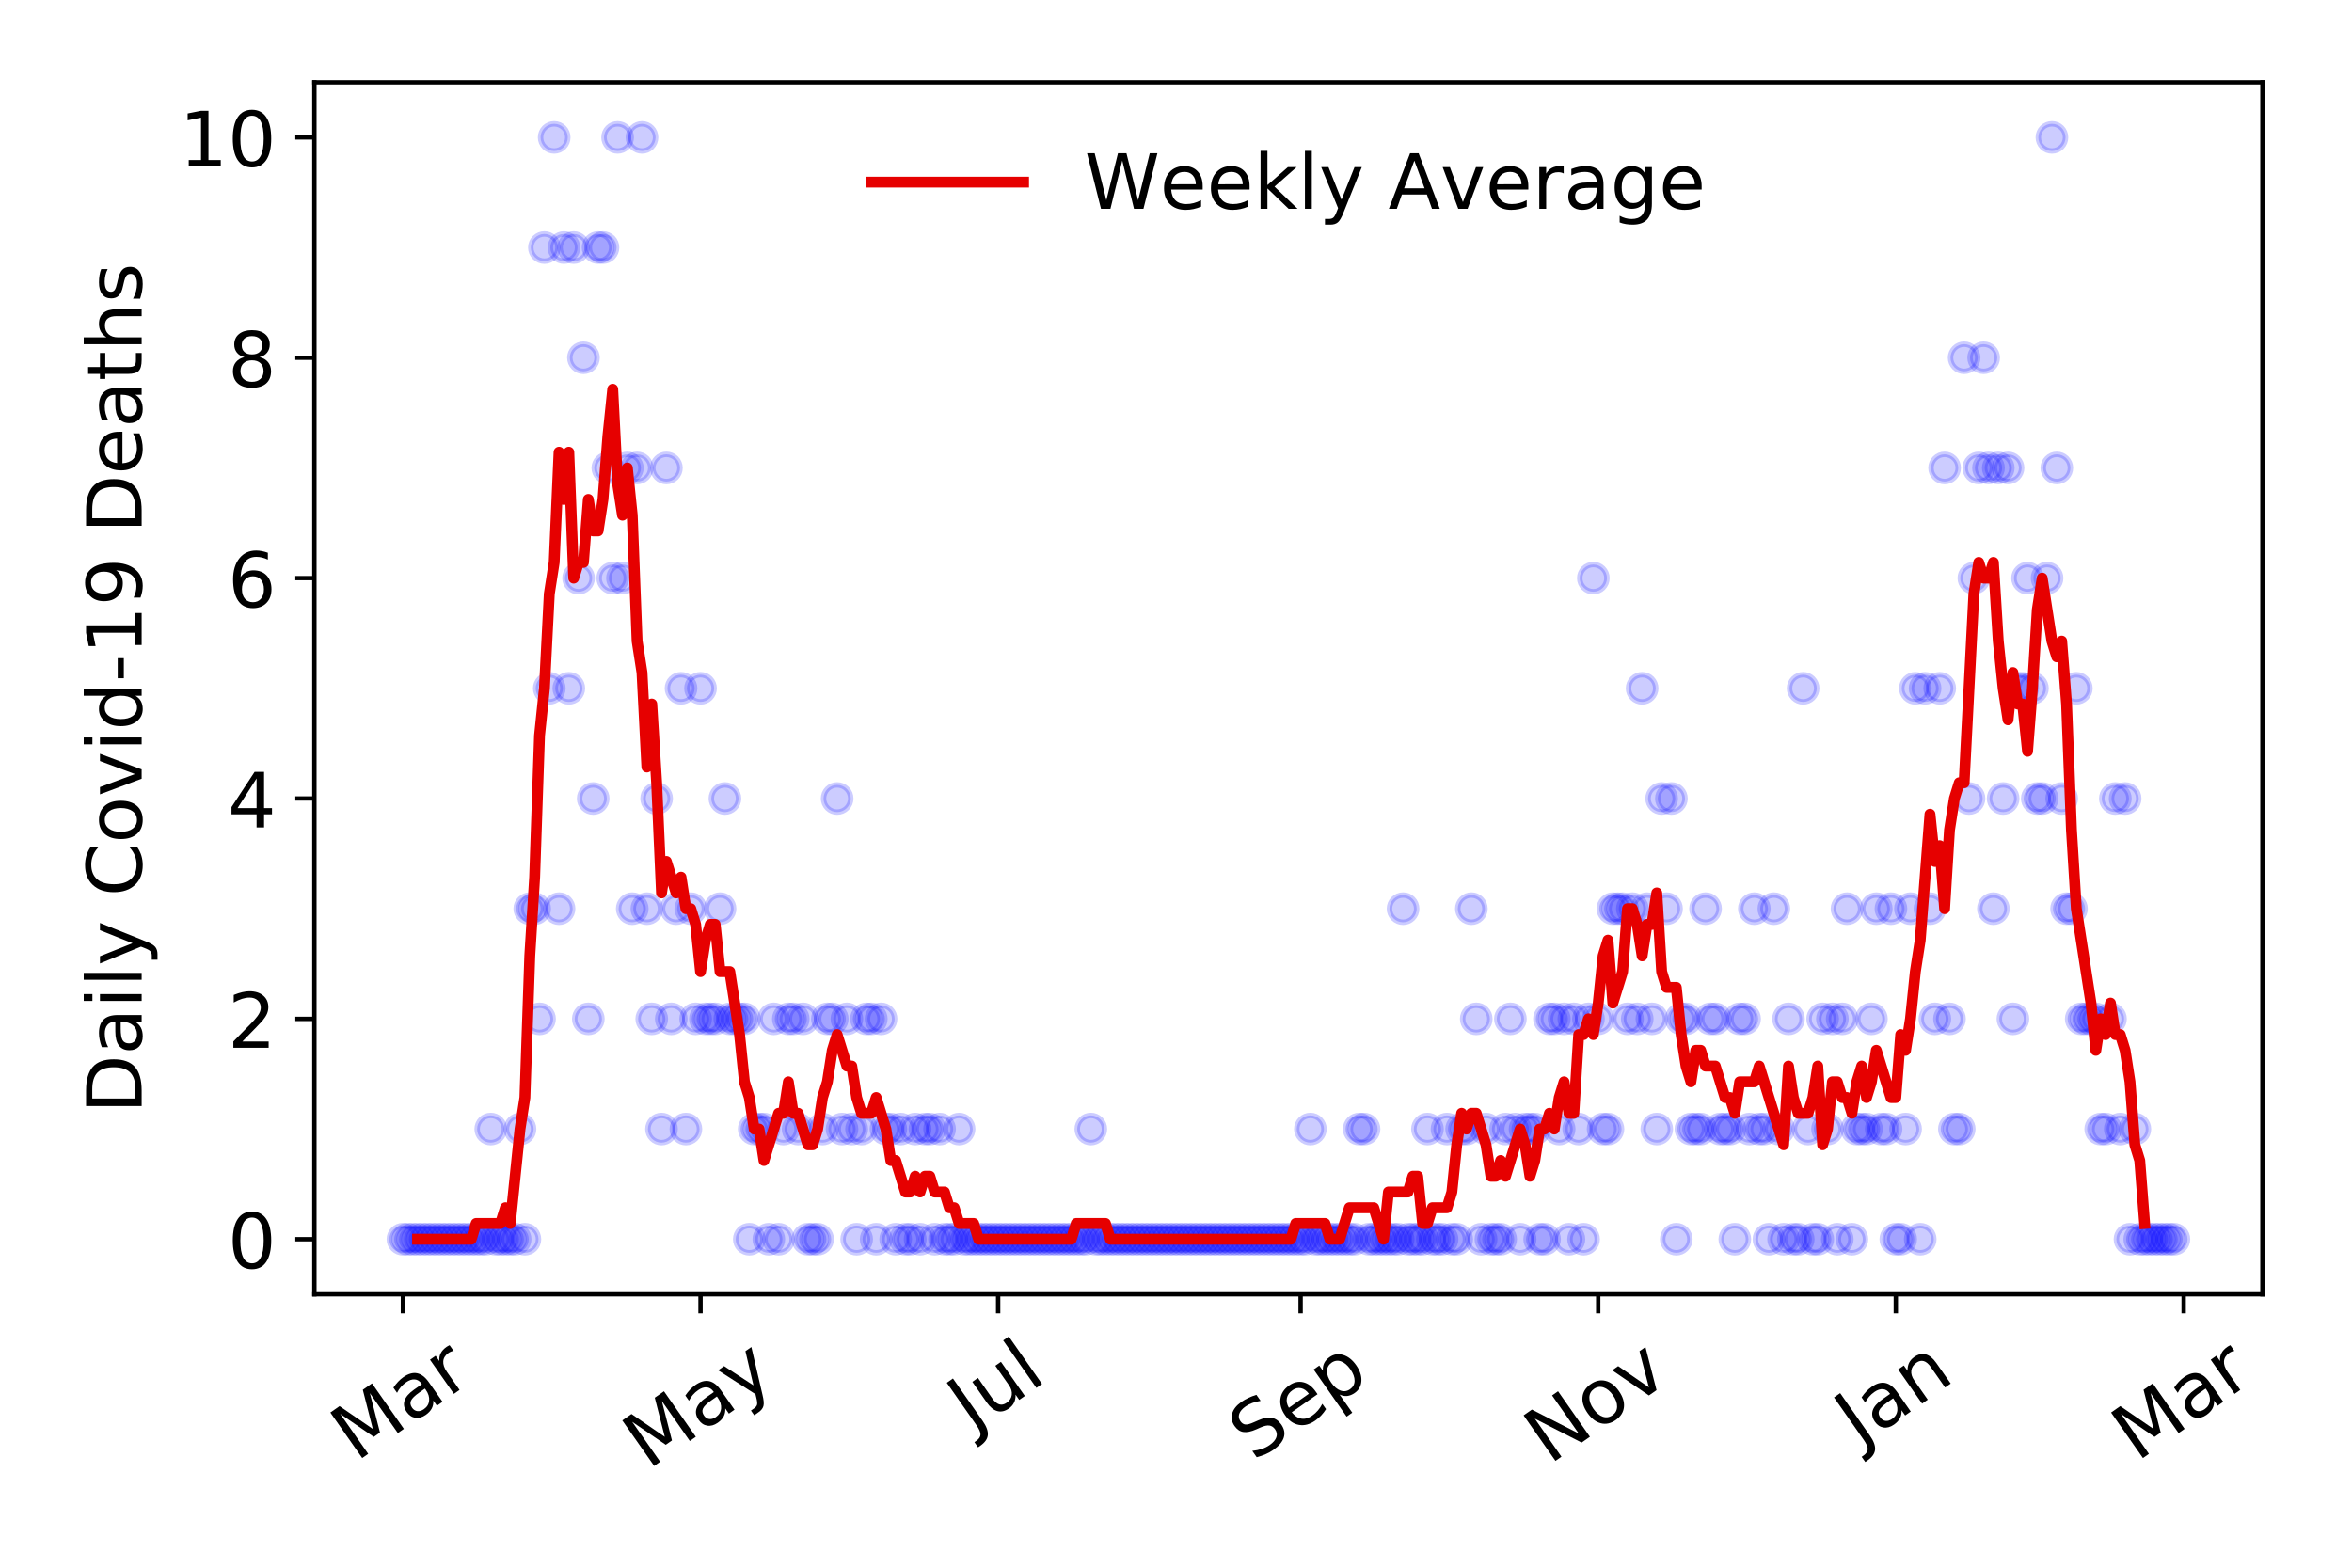 <?xml version="1.0" encoding="utf-8" standalone="no"?>
<!DOCTYPE svg PUBLIC "-//W3C//DTD SVG 1.1//EN"
  "http://www.w3.org/Graphics/SVG/1.1/DTD/svg11.dtd">
<!-- Created with matplotlib (https://matplotlib.org/) -->
<svg height="288pt" version="1.1" viewBox="0 0 432 288" width="432pt" xmlns="http://www.w3.org/2000/svg" xmlns:xlink="http://www.w3.org/1999/xlink">
 <defs>
  <style type="text/css">
*{stroke-linecap:butt;stroke-linejoin:round;}
  </style>
 </defs>
 <g id="figure_1">
  <g id="patch_1">
   <path d="M 0 288 
L 432 288 
L 432 0 
L 0 0 
z
" style="fill:#ffffff;"/>
  </g>
  <g id="axes_1">
   <g id="patch_2">
    <path d="M 57.745 237.778 
L 415.552 237.778 
L 415.552 15.12 
L 57.745 15.12 
z
" style="fill:#ffffff;"/>
   </g>
   <g id="matplotlib.axis_1">
    <g id="xtick_1">
     <g id="line2d_1">
      <defs>
       <path d="M 0 0 
L 0 3.5 
" id="maf889afff4" style="stroke:#000000;stroke-width:0.8;"/>
      </defs>
      <g>
       <use style="stroke:#000000;stroke-width:0.8;" x="74.009" xlink:href="#maf889afff4" y="237.778"/>
      </g>
     </g>
     <g id="text_1">
      <!-- Mar -->
      <defs>
       <path d="M 9.812 72.906 
L 24.516 72.906 
L 43.109 23.297 
L 61.812 72.906 
L 76.516 72.906 
L 76.516 0 
L 66.891 0 
L 66.891 64.016 
L 48.094 14.016 
L 38.188 14.016 
L 19.391 64.016 
L 19.391 0 
L 9.812 0 
z
" id="DejaVuSans-77"/>
       <path d="M 34.281 27.484 
Q 23.391 27.484 19.188 25 
Q 14.984 22.516 14.984 16.5 
Q 14.984 11.719 18.141 8.906 
Q 21.297 6.109 26.703 6.109 
Q 34.188 6.109 38.703 11.406 
Q 43.219 16.703 43.219 25.484 
L 43.219 27.484 
z
M 52.203 31.203 
L 52.203 0 
L 43.219 0 
L 43.219 8.297 
Q 40.141 3.328 35.547 0.953 
Q 30.953 -1.422 24.312 -1.422 
Q 15.922 -1.422 10.953 3.297 
Q 6 8.016 6 15.922 
Q 6 25.141 12.172 29.828 
Q 18.359 34.516 30.609 34.516 
L 43.219 34.516 
L 43.219 35.406 
Q 43.219 41.609 39.141 45 
Q 35.062 48.391 27.688 48.391 
Q 23 48.391 18.547 47.266 
Q 14.109 46.141 10.016 43.891 
L 10.016 52.203 
Q 14.938 54.109 19.578 55.047 
Q 24.219 56 28.609 56 
Q 40.484 56 46.344 49.844 
Q 52.203 43.703 52.203 31.203 
z
" id="DejaVuSans-97"/>
       <path d="M 41.109 46.297 
Q 39.594 47.172 37.812 47.578 
Q 36.031 48 33.891 48 
Q 26.266 48 22.188 43.047 
Q 18.109 38.094 18.109 28.812 
L 18.109 0 
L 9.078 0 
L 9.078 54.688 
L 18.109 54.688 
L 18.109 46.188 
Q 20.953 51.172 25.484 53.578 
Q 30.031 56 36.531 56 
Q 37.453 56 38.578 55.875 
Q 39.703 55.766 41.062 55.516 
z
" id="DejaVuSans-114"/>
      </defs>
      <g transform="translate(65.406 268.643)rotate(-35)scale(0.14 -0.14)">
       <use xlink:href="#DejaVuSans-77"/>
       <use x="86.279" xlink:href="#DejaVuSans-97"/>
       <use x="147.559" xlink:href="#DejaVuSans-114"/>
      </g>
     </g>
    </g>
    <g id="xtick_2">
     <g id="line2d_2">
      <g>
       <use style="stroke:#000000;stroke-width:0.8;" x="128.67" xlink:href="#maf889afff4" y="237.778"/>
      </g>
     </g>
     <g id="text_2">
      <!-- May -->
      <defs>
       <path d="M 32.172 -5.078 
Q 28.375 -14.844 24.75 -17.812 
Q 21.141 -20.797 15.094 -20.797 
L 7.906 -20.797 
L 7.906 -13.281 
L 13.188 -13.281 
Q 16.891 -13.281 18.938 -11.516 
Q 21 -9.766 23.484 -3.219 
L 25.094 0.875 
L 2.984 54.688 
L 12.5 54.688 
L 29.594 11.922 
L 46.688 54.688 
L 56.203 54.688 
z
" id="DejaVuSans-121"/>
      </defs>
      <g transform="translate(119.031 270.094)rotate(-35)scale(0.14 -0.14)">
       <use xlink:href="#DejaVuSans-77"/>
       <use x="86.279" xlink:href="#DejaVuSans-97"/>
       <use x="147.559" xlink:href="#DejaVuSans-121"/>
      </g>
     </g>
    </g>
    <g id="xtick_3">
     <g id="line2d_3">
      <g>
       <use style="stroke:#000000;stroke-width:0.8;" x="183.332" xlink:href="#maf889afff4" y="237.778"/>
      </g>
     </g>
     <g id="text_3">
      <!-- Jul -->
      <defs>
       <path d="M 9.812 72.906 
L 19.672 72.906 
L 19.672 5.078 
Q 19.672 -8.109 14.672 -14.062 
Q 9.672 -20.016 -1.422 -20.016 
L -5.172 -20.016 
L -5.172 -11.719 
L -2.094 -11.719 
Q 4.438 -11.719 7.125 -8.047 
Q 9.812 -4.391 9.812 5.078 
z
" id="DejaVuSans-74"/>
       <path d="M 8.5 21.578 
L 8.5 54.688 
L 17.484 54.688 
L 17.484 21.922 
Q 17.484 14.156 20.5 10.266 
Q 23.531 6.391 29.594 6.391 
Q 36.859 6.391 41.078 11.031 
Q 45.312 15.672 45.312 23.688 
L 45.312 54.688 
L 54.297 54.688 
L 54.297 0 
L 45.312 0 
L 45.312 8.406 
Q 42.047 3.422 37.719 1 
Q 33.406 -1.422 27.688 -1.422 
Q 18.266 -1.422 13.375 4.438 
Q 8.5 10.297 8.5 21.578 
z
M 31.109 56 
z
" id="DejaVuSans-117"/>
       <path d="M 9.422 75.984 
L 18.406 75.984 
L 18.406 0 
L 9.422 0 
z
" id="DejaVuSans-108"/>
      </defs>
      <g transform="translate(178.629 263.181)rotate(-35)scale(0.14 -0.14)">
       <use xlink:href="#DejaVuSans-74"/>
       <use x="29.492" xlink:href="#DejaVuSans-117"/>
       <use x="92.871" xlink:href="#DejaVuSans-108"/>
      </g>
     </g>
    </g>
    <g id="xtick_4">
     <g id="line2d_4">
      <g>
       <use style="stroke:#000000;stroke-width:0.8;" x="238.889" xlink:href="#maf889afff4" y="237.778"/>
      </g>
     </g>
     <g id="text_4">
      <!-- Sep -->
      <defs>
       <path d="M 53.516 70.516 
L 53.516 60.891 
Q 47.906 63.578 42.922 64.891 
Q 37.938 66.219 33.297 66.219 
Q 25.25 66.219 20.875 63.094 
Q 16.5 59.969 16.5 54.203 
Q 16.5 49.359 19.406 46.891 
Q 22.312 44.438 30.422 42.922 
L 36.375 41.703 
Q 47.406 39.594 52.656 34.297 
Q 57.906 29 57.906 20.125 
Q 57.906 9.516 50.797 4.047 
Q 43.703 -1.422 29.984 -1.422 
Q 24.812 -1.422 18.969 -0.25 
Q 13.141 0.922 6.891 3.219 
L 6.891 13.375 
Q 12.891 10.016 18.656 8.297 
Q 24.422 6.594 29.984 6.594 
Q 38.422 6.594 43.016 9.906 
Q 47.609 13.234 47.609 19.391 
Q 47.609 24.75 44.312 27.781 
Q 41.016 30.812 33.5 32.328 
L 27.484 33.5 
Q 16.453 35.688 11.516 40.375 
Q 6.594 45.062 6.594 53.422 
Q 6.594 63.094 13.406 68.656 
Q 20.219 74.219 32.172 74.219 
Q 37.312 74.219 42.625 73.281 
Q 47.953 72.359 53.516 70.516 
z
" id="DejaVuSans-83"/>
       <path d="M 56.203 29.594 
L 56.203 25.203 
L 14.891 25.203 
Q 15.484 15.922 20.484 11.062 
Q 25.484 6.203 34.422 6.203 
Q 39.594 6.203 44.453 7.469 
Q 49.312 8.734 54.109 11.281 
L 54.109 2.781 
Q 49.266 0.734 44.188 -0.344 
Q 39.109 -1.422 33.891 -1.422 
Q 20.797 -1.422 13.156 6.188 
Q 5.516 13.812 5.516 26.812 
Q 5.516 40.234 12.766 48.109 
Q 20.016 56 32.328 56 
Q 43.359 56 49.781 48.891 
Q 56.203 41.797 56.203 29.594 
z
M 47.219 32.234 
Q 47.125 39.594 43.094 43.984 
Q 39.062 48.391 32.422 48.391 
Q 24.906 48.391 20.391 44.141 
Q 15.875 39.891 15.188 32.172 
z
" id="DejaVuSans-101"/>
       <path d="M 18.109 8.203 
L 18.109 -20.797 
L 9.078 -20.797 
L 9.078 54.688 
L 18.109 54.688 
L 18.109 46.391 
Q 20.953 51.266 25.266 53.625 
Q 29.594 56 35.594 56 
Q 45.562 56 51.781 48.094 
Q 58.016 40.188 58.016 27.297 
Q 58.016 14.406 51.781 6.484 
Q 45.562 -1.422 35.594 -1.422 
Q 29.594 -1.422 25.266 0.953 
Q 20.953 3.328 18.109 8.203 
z
M 48.688 27.297 
Q 48.688 37.203 44.609 42.844 
Q 40.531 48.484 33.406 48.484 
Q 26.266 48.484 22.188 42.844 
Q 18.109 37.203 18.109 27.297 
Q 18.109 17.391 22.188 11.75 
Q 26.266 6.109 33.406 6.109 
Q 40.531 6.109 44.609 11.75 
Q 48.688 17.391 48.688 27.297 
z
" id="DejaVuSans-112"/>
      </defs>
      <g transform="translate(230.296 268.629)rotate(-35)scale(0.14 -0.14)">
       <use xlink:href="#DejaVuSans-83"/>
       <use x="63.477" xlink:href="#DejaVuSans-101"/>
       <use x="125" xlink:href="#DejaVuSans-112"/>
      </g>
     </g>
    </g>
    <g id="xtick_5">
     <g id="line2d_5">
      <g>
       <use style="stroke:#000000;stroke-width:0.8;" x="293.55" xlink:href="#maf889afff4" y="237.778"/>
      </g>
     </g>
     <g id="text_5">
      <!-- Nov -->
      <defs>
       <path d="M 9.812 72.906 
L 23.094 72.906 
L 55.422 11.922 
L 55.422 72.906 
L 64.984 72.906 
L 64.984 0 
L 51.703 0 
L 19.391 60.984 
L 19.391 0 
L 9.812 0 
z
" id="DejaVuSans-78"/>
       <path d="M 30.609 48.391 
Q 23.391 48.391 19.188 42.75 
Q 14.984 37.109 14.984 27.297 
Q 14.984 17.484 19.156 11.844 
Q 23.344 6.203 30.609 6.203 
Q 37.797 6.203 41.984 11.859 
Q 46.188 17.531 46.188 27.297 
Q 46.188 37.016 41.984 42.703 
Q 37.797 48.391 30.609 48.391 
z
M 30.609 56 
Q 42.328 56 49.016 48.375 
Q 55.719 40.766 55.719 27.297 
Q 55.719 13.875 49.016 6.219 
Q 42.328 -1.422 30.609 -1.422 
Q 18.844 -1.422 12.172 6.219 
Q 5.516 13.875 5.516 27.297 
Q 5.516 40.766 12.172 48.375 
Q 18.844 56 30.609 56 
z
" id="DejaVuSans-111"/>
       <path d="M 2.984 54.688 
L 12.5 54.688 
L 29.594 8.797 
L 46.688 54.688 
L 56.203 54.688 
L 35.688 0 
L 23.484 0 
z
" id="DejaVuSans-118"/>
      </defs>
      <g transform="translate(284.574 269.166)rotate(-35)scale(0.14 -0.14)">
       <use xlink:href="#DejaVuSans-78"/>
       <use x="74.805" xlink:href="#DejaVuSans-111"/>
       <use x="135.986" xlink:href="#DejaVuSans-118"/>
      </g>
     </g>
    </g>
    <g id="xtick_6">
     <g id="line2d_6">
      <g>
       <use style="stroke:#000000;stroke-width:0.8;" x="348.212" xlink:href="#maf889afff4" y="237.778"/>
      </g>
     </g>
     <g id="text_6">
      <!-- Jan -->
      <defs>
       <path d="M 54.891 33.016 
L 54.891 0 
L 45.906 0 
L 45.906 32.719 
Q 45.906 40.484 42.875 44.328 
Q 39.844 48.188 33.797 48.188 
Q 26.516 48.188 22.312 43.547 
Q 18.109 38.922 18.109 30.906 
L 18.109 0 
L 9.078 0 
L 9.078 54.688 
L 18.109 54.688 
L 18.109 46.188 
Q 21.344 51.125 25.703 53.562 
Q 30.078 56 35.797 56 
Q 45.219 56 50.047 50.172 
Q 54.891 44.344 54.891 33.016 
z
" id="DejaVuSans-110"/>
      </defs>
      <g transform="translate(341.588 265.871)rotate(-35)scale(0.14 -0.14)">
       <use xlink:href="#DejaVuSans-74"/>
       <use x="29.492" xlink:href="#DejaVuSans-97"/>
       <use x="90.771" xlink:href="#DejaVuSans-110"/>
      </g>
     </g>
    </g>
    <g id="xtick_7">
     <g id="line2d_7">
      <g>
       <use style="stroke:#000000;stroke-width:0.8;" x="401.081" xlink:href="#maf889afff4" y="237.778"/>
      </g>
     </g>
     <g id="text_7">
      <!-- Mar -->
      <g transform="translate(392.478 268.643)rotate(-35)scale(0.14 -0.14)">
       <use xlink:href="#DejaVuSans-77"/>
       <use x="86.279" xlink:href="#DejaVuSans-97"/>
       <use x="147.559" xlink:href="#DejaVuSans-114"/>
      </g>
     </g>
    </g>
   </g>
   <g id="matplotlib.axis_2">
    <g id="ytick_1">
     <g id="line2d_8">
      <defs>
       <path d="M 0 0 
L -3.5 0 
" id="m6a69736127" style="stroke:#000000;stroke-width:0.8;"/>
      </defs>
      <g>
       <use style="stroke:#000000;stroke-width:0.8;" x="57.745" xlink:href="#m6a69736127" y="227.657"/>
      </g>
     </g>
     <g id="text_8">
      <!-- 0 -->
      <defs>
       <path d="M 31.781 66.406 
Q 24.172 66.406 20.328 58.906 
Q 16.5 51.422 16.5 36.375 
Q 16.5 21.391 20.328 13.891 
Q 24.172 6.391 31.781 6.391 
Q 39.453 6.391 43.281 13.891 
Q 47.125 21.391 47.125 36.375 
Q 47.125 51.422 43.281 58.906 
Q 39.453 66.406 31.781 66.406 
z
M 31.781 74.219 
Q 44.047 74.219 50.516 64.516 
Q 56.984 54.828 56.984 36.375 
Q 56.984 17.969 50.516 8.266 
Q 44.047 -1.422 31.781 -1.422 
Q 19.531 -1.422 13.062 8.266 
Q 6.594 17.969 6.594 36.375 
Q 6.594 54.828 13.062 64.516 
Q 19.531 74.219 31.781 74.219 
z
" id="DejaVuSans-48"/>
      </defs>
      <g transform="translate(41.837 232.976)scale(0.14 -0.14)">
       <use xlink:href="#DejaVuSans-48"/>
      </g>
     </g>
    </g>
    <g id="ytick_2">
     <g id="line2d_9">
      <g>
       <use style="stroke:#000000;stroke-width:0.8;" x="57.745" xlink:href="#m6a69736127" y="187.174"/>
      </g>
     </g>
     <g id="text_9">
      <!-- 2 -->
      <defs>
       <path d="M 19.188 8.297 
L 53.609 8.297 
L 53.609 0 
L 7.328 0 
L 7.328 8.297 
Q 12.938 14.109 22.625 23.891 
Q 32.328 33.688 34.812 36.531 
Q 39.547 41.844 41.422 45.531 
Q 43.312 49.219 43.312 52.781 
Q 43.312 58.594 39.234 62.25 
Q 35.156 65.922 28.609 65.922 
Q 23.969 65.922 18.812 64.312 
Q 13.672 62.703 7.812 59.422 
L 7.812 69.391 
Q 13.766 71.781 18.938 73 
Q 24.125 74.219 28.422 74.219 
Q 39.75 74.219 46.484 68.547 
Q 53.219 62.891 53.219 53.422 
Q 53.219 48.922 51.531 44.891 
Q 49.859 40.875 45.406 35.406 
Q 44.188 33.984 37.641 27.219 
Q 31.109 20.453 19.188 8.297 
z
" id="DejaVuSans-50"/>
      </defs>
      <g transform="translate(41.837 192.493)scale(0.14 -0.14)">
       <use xlink:href="#DejaVuSans-50"/>
      </g>
     </g>
    </g>
    <g id="ytick_3">
     <g id="line2d_10">
      <g>
       <use style="stroke:#000000;stroke-width:0.8;" x="57.745" xlink:href="#m6a69736127" y="146.691"/>
      </g>
     </g>
     <g id="text_10">
      <!-- 4 -->
      <defs>
       <path d="M 37.797 64.312 
L 12.891 25.391 
L 37.797 25.391 
z
M 35.203 72.906 
L 47.609 72.906 
L 47.609 25.391 
L 58.016 25.391 
L 58.016 17.188 
L 47.609 17.188 
L 47.609 0 
L 37.797 0 
L 37.797 17.188 
L 4.891 17.188 
L 4.891 26.703 
z
" id="DejaVuSans-52"/>
      </defs>
      <g transform="translate(41.837 152.01)scale(0.14 -0.14)">
       <use xlink:href="#DejaVuSans-52"/>
      </g>
     </g>
    </g>
    <g id="ytick_4">
     <g id="line2d_11">
      <g>
       <use style="stroke:#000000;stroke-width:0.8;" x="57.745" xlink:href="#m6a69736127" y="106.207"/>
      </g>
     </g>
     <g id="text_11">
      <!-- 6 -->
      <defs>
       <path d="M 33.016 40.375 
Q 26.375 40.375 22.484 35.828 
Q 18.609 31.297 18.609 23.391 
Q 18.609 15.531 22.484 10.953 
Q 26.375 6.391 33.016 6.391 
Q 39.656 6.391 43.531 10.953 
Q 47.406 15.531 47.406 23.391 
Q 47.406 31.297 43.531 35.828 
Q 39.656 40.375 33.016 40.375 
z
M 52.594 71.297 
L 52.594 62.312 
Q 48.875 64.062 45.094 64.984 
Q 41.312 65.922 37.594 65.922 
Q 27.828 65.922 22.672 59.328 
Q 17.531 52.734 16.797 39.406 
Q 19.672 43.656 24.016 45.922 
Q 28.375 48.188 33.594 48.188 
Q 44.578 48.188 50.953 41.516 
Q 57.328 34.859 57.328 23.391 
Q 57.328 12.156 50.688 5.359 
Q 44.047 -1.422 33.016 -1.422 
Q 20.359 -1.422 13.672 8.266 
Q 6.984 17.969 6.984 36.375 
Q 6.984 53.656 15.188 63.938 
Q 23.391 74.219 37.203 74.219 
Q 40.922 74.219 44.703 73.484 
Q 48.484 72.75 52.594 71.297 
z
" id="DejaVuSans-54"/>
      </defs>
      <g transform="translate(41.837 111.526)scale(0.14 -0.14)">
       <use xlink:href="#DejaVuSans-54"/>
      </g>
     </g>
    </g>
    <g id="ytick_5">
     <g id="line2d_12">
      <g>
       <use style="stroke:#000000;stroke-width:0.8;" x="57.745" xlink:href="#m6a69736127" y="65.724"/>
      </g>
     </g>
     <g id="text_12">
      <!-- 8 -->
      <defs>
       <path d="M 31.781 34.625 
Q 24.75 34.625 20.719 30.859 
Q 16.703 27.094 16.703 20.516 
Q 16.703 13.922 20.719 10.156 
Q 24.75 6.391 31.781 6.391 
Q 38.812 6.391 42.859 10.172 
Q 46.922 13.969 46.922 20.516 
Q 46.922 27.094 42.891 30.859 
Q 38.875 34.625 31.781 34.625 
z
M 21.922 38.812 
Q 15.578 40.375 12.031 44.719 
Q 8.5 49.078 8.5 55.328 
Q 8.5 64.062 14.719 69.141 
Q 20.953 74.219 31.781 74.219 
Q 42.672 74.219 48.875 69.141 
Q 55.078 64.062 55.078 55.328 
Q 55.078 49.078 51.531 44.719 
Q 48 40.375 41.703 38.812 
Q 48.828 37.156 52.797 32.312 
Q 56.781 27.484 56.781 20.516 
Q 56.781 9.906 50.312 4.234 
Q 43.844 -1.422 31.781 -1.422 
Q 19.734 -1.422 13.25 4.234 
Q 6.781 9.906 6.781 20.516 
Q 6.781 27.484 10.781 32.312 
Q 14.797 37.156 21.922 38.812 
z
M 18.312 54.391 
Q 18.312 48.734 21.844 45.562 
Q 25.391 42.391 31.781 42.391 
Q 38.141 42.391 41.719 45.562 
Q 45.312 48.734 45.312 54.391 
Q 45.312 60.062 41.719 63.234 
Q 38.141 66.406 31.781 66.406 
Q 25.391 66.406 21.844 63.234 
Q 18.312 60.062 18.312 54.391 
z
" id="DejaVuSans-56"/>
      </defs>
      <g transform="translate(41.837 71.043)scale(0.14 -0.14)">
       <use xlink:href="#DejaVuSans-56"/>
      </g>
     </g>
    </g>
    <g id="ytick_6">
     <g id="line2d_13">
      <g>
       <use style="stroke:#000000;stroke-width:0.8;" x="57.745" xlink:href="#m6a69736127" y="25.241"/>
      </g>
     </g>
     <g id="text_13">
      <!-- 10 -->
      <defs>
       <path d="M 12.406 8.297 
L 28.516 8.297 
L 28.516 63.922 
L 10.984 60.406 
L 10.984 69.391 
L 28.422 72.906 
L 38.281 72.906 
L 38.281 8.297 
L 54.391 8.297 
L 54.391 0 
L 12.406 0 
z
" id="DejaVuSans-49"/>
      </defs>
      <g transform="translate(32.93 30.56)scale(0.14 -0.14)">
       <use xlink:href="#DejaVuSans-49"/>
       <use x="63.623" xlink:href="#DejaVuSans-48"/>
      </g>
     </g>
    </g>
    <g id="text_14">
     <!-- Daily Covid-19 Deaths -->
     <defs>
      <path d="M 19.672 64.797 
L 19.672 8.109 
L 31.594 8.109 
Q 46.688 8.109 53.688 14.938 
Q 60.688 21.781 60.688 36.531 
Q 60.688 51.172 53.688 57.984 
Q 46.688 64.797 31.594 64.797 
z
M 9.812 72.906 
L 30.078 72.906 
Q 51.266 72.906 61.172 64.094 
Q 71.094 55.281 71.094 36.531 
Q 71.094 17.672 61.125 8.828 
Q 51.172 0 30.078 0 
L 9.812 0 
z
" id="DejaVuSans-68"/>
      <path d="M 9.422 54.688 
L 18.406 54.688 
L 18.406 0 
L 9.422 0 
z
M 9.422 75.984 
L 18.406 75.984 
L 18.406 64.594 
L 9.422 64.594 
z
" id="DejaVuSans-105"/>
      <path id="DejaVuSans-32"/>
      <path d="M 64.406 67.281 
L 64.406 56.891 
Q 59.422 61.531 53.781 63.812 
Q 48.141 66.109 41.797 66.109 
Q 29.297 66.109 22.656 58.469 
Q 16.016 50.828 16.016 36.375 
Q 16.016 21.969 22.656 14.328 
Q 29.297 6.688 41.797 6.688 
Q 48.141 6.688 53.781 8.984 
Q 59.422 11.281 64.406 15.922 
L 64.406 5.609 
Q 59.234 2.094 53.438 0.328 
Q 47.656 -1.422 41.219 -1.422 
Q 24.656 -1.422 15.125 8.703 
Q 5.609 18.844 5.609 36.375 
Q 5.609 53.953 15.125 64.078 
Q 24.656 74.219 41.219 74.219 
Q 47.75 74.219 53.531 72.484 
Q 59.328 70.75 64.406 67.281 
z
" id="DejaVuSans-67"/>
      <path d="M 45.406 46.391 
L 45.406 75.984 
L 54.391 75.984 
L 54.391 0 
L 45.406 0 
L 45.406 8.203 
Q 42.578 3.328 38.25 0.953 
Q 33.938 -1.422 27.875 -1.422 
Q 17.969 -1.422 11.734 6.484 
Q 5.516 14.406 5.516 27.297 
Q 5.516 40.188 11.734 48.094 
Q 17.969 56 27.875 56 
Q 33.938 56 38.25 53.625 
Q 42.578 51.266 45.406 46.391 
z
M 14.797 27.297 
Q 14.797 17.391 18.875 11.75 
Q 22.953 6.109 30.078 6.109 
Q 37.203 6.109 41.297 11.75 
Q 45.406 17.391 45.406 27.297 
Q 45.406 37.203 41.297 42.844 
Q 37.203 48.484 30.078 48.484 
Q 22.953 48.484 18.875 42.844 
Q 14.797 37.203 14.797 27.297 
z
" id="DejaVuSans-100"/>
      <path d="M 4.891 31.391 
L 31.203 31.391 
L 31.203 23.391 
L 4.891 23.391 
z
" id="DejaVuSans-45"/>
      <path d="M 10.984 1.516 
L 10.984 10.5 
Q 14.703 8.734 18.5 7.812 
Q 22.312 6.891 25.984 6.891 
Q 35.75 6.891 40.891 13.453 
Q 46.047 20.016 46.781 33.406 
Q 43.953 29.203 39.594 26.953 
Q 35.25 24.703 29.984 24.703 
Q 19.047 24.703 12.672 31.312 
Q 6.297 37.938 6.297 49.422 
Q 6.297 60.641 12.938 67.422 
Q 19.578 74.219 30.609 74.219 
Q 43.266 74.219 49.922 64.516 
Q 56.594 54.828 56.594 36.375 
Q 56.594 19.141 48.406 8.859 
Q 40.234 -1.422 26.422 -1.422 
Q 22.703 -1.422 18.891 -0.688 
Q 15.094 0.047 10.984 1.516 
z
M 30.609 32.422 
Q 37.25 32.422 41.125 36.953 
Q 45.016 41.5 45.016 49.422 
Q 45.016 57.281 41.125 61.844 
Q 37.25 66.406 30.609 66.406 
Q 23.969 66.406 20.094 61.844 
Q 16.219 57.281 16.219 49.422 
Q 16.219 41.5 20.094 36.953 
Q 23.969 32.422 30.609 32.422 
z
" id="DejaVuSans-57"/>
      <path d="M 18.312 70.219 
L 18.312 54.688 
L 36.812 54.688 
L 36.812 47.703 
L 18.312 47.703 
L 18.312 18.016 
Q 18.312 11.328 20.141 9.422 
Q 21.969 7.516 27.594 7.516 
L 36.812 7.516 
L 36.812 0 
L 27.594 0 
Q 17.188 0 13.234 3.875 
Q 9.281 7.766 9.281 18.016 
L 9.281 47.703 
L 2.688 47.703 
L 2.688 54.688 
L 9.281 54.688 
L 9.281 70.219 
z
" id="DejaVuSans-116"/>
      <path d="M 54.891 33.016 
L 54.891 0 
L 45.906 0 
L 45.906 32.719 
Q 45.906 40.484 42.875 44.328 
Q 39.844 48.188 33.797 48.188 
Q 26.516 48.188 22.312 43.547 
Q 18.109 38.922 18.109 30.906 
L 18.109 0 
L 9.078 0 
L 9.078 75.984 
L 18.109 75.984 
L 18.109 46.188 
Q 21.344 51.125 25.703 53.562 
Q 30.078 56 35.797 56 
Q 45.219 56 50.047 50.172 
Q 54.891 44.344 54.891 33.016 
z
" id="DejaVuSans-104"/>
      <path d="M 44.281 53.078 
L 44.281 44.578 
Q 40.484 46.531 36.375 47.5 
Q 32.281 48.484 27.875 48.484 
Q 21.188 48.484 17.844 46.438 
Q 14.5 44.391 14.5 40.281 
Q 14.5 37.156 16.891 35.375 
Q 19.281 33.594 26.516 31.984 
L 29.594 31.297 
Q 39.156 29.25 43.188 25.516 
Q 47.219 21.781 47.219 15.094 
Q 47.219 7.469 41.188 3.016 
Q 35.156 -1.422 24.609 -1.422 
Q 20.219 -1.422 15.453 -0.562 
Q 10.688 0.297 5.422 2 
L 5.422 11.281 
Q 10.406 8.688 15.234 7.391 
Q 20.062 6.109 24.812 6.109 
Q 31.156 6.109 34.562 8.281 
Q 37.984 10.453 37.984 14.406 
Q 37.984 18.062 35.516 20.016 
Q 33.062 21.969 24.703 23.781 
L 21.578 24.516 
Q 13.234 26.266 9.516 29.906 
Q 5.812 33.547 5.812 39.891 
Q 5.812 47.609 11.281 51.797 
Q 16.75 56 26.812 56 
Q 31.781 56 36.172 55.266 
Q 40.578 54.547 44.281 53.078 
z
" id="DejaVuSans-115"/>
     </defs>
     <g transform="translate(26.018 204.56)rotate(-90)scale(0.14 -0.14)">
      <use xlink:href="#DejaVuSans-68"/>
      <use x="77.002" xlink:href="#DejaVuSans-97"/>
      <use x="138.281" xlink:href="#DejaVuSans-105"/>
      <use x="166.064" xlink:href="#DejaVuSans-108"/>
      <use x="193.848" xlink:href="#DejaVuSans-121"/>
      <use x="253.027" xlink:href="#DejaVuSans-32"/>
      <use x="284.814" xlink:href="#DejaVuSans-67"/>
      <use x="354.639" xlink:href="#DejaVuSans-111"/>
      <use x="415.82" xlink:href="#DejaVuSans-118"/>
      <use x="475" xlink:href="#DejaVuSans-105"/>
      <use x="502.783" xlink:href="#DejaVuSans-100"/>
      <use x="566.26" xlink:href="#DejaVuSans-45"/>
      <use x="602.344" xlink:href="#DejaVuSans-49"/>
      <use x="665.967" xlink:href="#DejaVuSans-57"/>
      <use x="729.59" xlink:href="#DejaVuSans-32"/>
      <use x="761.377" xlink:href="#DejaVuSans-68"/>
      <use x="838.379" xlink:href="#DejaVuSans-101"/>
      <use x="899.902" xlink:href="#DejaVuSans-97"/>
      <use x="961.182" xlink:href="#DejaVuSans-116"/>
      <use x="1000.391" xlink:href="#DejaVuSans-104"/>
      <use x="1063.77" xlink:href="#DejaVuSans-115"/>
     </g>
    </g>
   </g>
   <g id="line2d_14">
    <defs>
     <path d="M 0 2.5 
C 0.663 2.5 1.299 2.237 1.768 1.768 
C 2.237 1.299 2.5 0.663 2.5 0 
C 2.5 -0.663 2.237 -1.299 1.768 -1.768 
C 1.299 -2.237 0.663 -2.5 0 -2.5 
C -0.663 -2.5 -1.299 -2.237 -1.768 -1.768 
C -2.237 -1.299 -2.5 -0.663 -2.5 0 
C -2.5 0.663 -2.237 1.299 -1.768 1.768 
C -1.299 2.237 -0.663 2.5 0 2.5 
z
" id="me055d06bfe" style="stroke:#0000ff;stroke-opacity:0.2;"/>
    </defs>
    <g clip-path="url(#p1a692926fd)">
     <use style="fill:#0000ff;fill-opacity:0.2;stroke:#0000ff;stroke-opacity:0.2;" x="74.009" xlink:href="#me055d06bfe" y="227.657"/>
     <use style="fill:#0000ff;fill-opacity:0.2;stroke:#0000ff;stroke-opacity:0.2;" x="74.905" xlink:href="#me055d06bfe" y="227.657"/>
     <use style="fill:#0000ff;fill-opacity:0.2;stroke:#0000ff;stroke-opacity:0.2;" x="75.801" xlink:href="#me055d06bfe" y="227.657"/>
     <use style="fill:#0000ff;fill-opacity:0.2;stroke:#0000ff;stroke-opacity:0.2;" x="76.697" xlink:href="#me055d06bfe" y="227.657"/>
     <use style="fill:#0000ff;fill-opacity:0.2;stroke:#0000ff;stroke-opacity:0.2;" x="77.593" xlink:href="#me055d06bfe" y="227.657"/>
     <use style="fill:#0000ff;fill-opacity:0.2;stroke:#0000ff;stroke-opacity:0.2;" x="78.489" xlink:href="#me055d06bfe" y="227.657"/>
     <use style="fill:#0000ff;fill-opacity:0.2;stroke:#0000ff;stroke-opacity:0.2;" x="79.385" xlink:href="#me055d06bfe" y="227.657"/>
     <use style="fill:#0000ff;fill-opacity:0.2;stroke:#0000ff;stroke-opacity:0.2;" x="80.282" xlink:href="#me055d06bfe" y="227.657"/>
     <use style="fill:#0000ff;fill-opacity:0.2;stroke:#0000ff;stroke-opacity:0.2;" x="81.178" xlink:href="#me055d06bfe" y="227.657"/>
     <use style="fill:#0000ff;fill-opacity:0.2;stroke:#0000ff;stroke-opacity:0.2;" x="82.074" xlink:href="#me055d06bfe" y="227.657"/>
     <use style="fill:#0000ff;fill-opacity:0.2;stroke:#0000ff;stroke-opacity:0.2;" x="82.97" xlink:href="#me055d06bfe" y="227.657"/>
     <use style="fill:#0000ff;fill-opacity:0.2;stroke:#0000ff;stroke-opacity:0.2;" x="83.866" xlink:href="#me055d06bfe" y="227.657"/>
     <use style="fill:#0000ff;fill-opacity:0.2;stroke:#0000ff;stroke-opacity:0.2;" x="84.762" xlink:href="#me055d06bfe" y="227.657"/>
     <use style="fill:#0000ff;fill-opacity:0.2;stroke:#0000ff;stroke-opacity:0.2;" x="85.658" xlink:href="#me055d06bfe" y="227.657"/>
     <use style="fill:#0000ff;fill-opacity:0.2;stroke:#0000ff;stroke-opacity:0.2;" x="86.554" xlink:href="#me055d06bfe" y="227.657"/>
     <use style="fill:#0000ff;fill-opacity:0.2;stroke:#0000ff;stroke-opacity:0.2;" x="87.45" xlink:href="#me055d06bfe" y="227.657"/>
     <use style="fill:#0000ff;fill-opacity:0.2;stroke:#0000ff;stroke-opacity:0.2;" x="88.346" xlink:href="#me055d06bfe" y="227.657"/>
     <use style="fill:#0000ff;fill-opacity:0.2;stroke:#0000ff;stroke-opacity:0.2;" x="89.242" xlink:href="#me055d06bfe" y="227.657"/>
     <use style="fill:#0000ff;fill-opacity:0.2;stroke:#0000ff;stroke-opacity:0.2;" x="90.139" xlink:href="#me055d06bfe" y="207.416"/>
     <use style="fill:#0000ff;fill-opacity:0.2;stroke:#0000ff;stroke-opacity:0.2;" x="91.035" xlink:href="#me055d06bfe" y="227.657"/>
     <use style="fill:#0000ff;fill-opacity:0.2;stroke:#0000ff;stroke-opacity:0.2;" x="91.931" xlink:href="#me055d06bfe" y="227.657"/>
     <use style="fill:#0000ff;fill-opacity:0.2;stroke:#0000ff;stroke-opacity:0.2;" x="92.827" xlink:href="#me055d06bfe" y="227.657"/>
     <use style="fill:#0000ff;fill-opacity:0.2;stroke:#0000ff;stroke-opacity:0.2;" x="93.723" xlink:href="#me055d06bfe" y="227.657"/>
     <use style="fill:#0000ff;fill-opacity:0.2;stroke:#0000ff;stroke-opacity:0.2;" x="94.619" xlink:href="#me055d06bfe" y="227.657"/>
     <use style="fill:#0000ff;fill-opacity:0.2;stroke:#0000ff;stroke-opacity:0.2;" x="95.515" xlink:href="#me055d06bfe" y="207.416"/>
     <use style="fill:#0000ff;fill-opacity:0.2;stroke:#0000ff;stroke-opacity:0.2;" x="96.411" xlink:href="#me055d06bfe" y="227.657"/>
     <use style="fill:#0000ff;fill-opacity:0.2;stroke:#0000ff;stroke-opacity:0.2;" x="97.307" xlink:href="#me055d06bfe" y="166.932"/>
     <use style="fill:#0000ff;fill-opacity:0.2;stroke:#0000ff;stroke-opacity:0.2;" x="98.203" xlink:href="#me055d06bfe" y="166.932"/>
     <use style="fill:#0000ff;fill-opacity:0.2;stroke:#0000ff;stroke-opacity:0.2;" x="99.099" xlink:href="#me055d06bfe" y="187.174"/>
     <use style="fill:#0000ff;fill-opacity:0.2;stroke:#0000ff;stroke-opacity:0.2;" x="99.995" xlink:href="#me055d06bfe" y="45.482"/>
     <use style="fill:#0000ff;fill-opacity:0.2;stroke:#0000ff;stroke-opacity:0.2;" x="100.892" xlink:href="#me055d06bfe" y="126.449"/>
     <use style="fill:#0000ff;fill-opacity:0.2;stroke:#0000ff;stroke-opacity:0.2;" x="101.788" xlink:href="#me055d06bfe" y="25.241"/>
     <use style="fill:#0000ff;fill-opacity:0.2;stroke:#0000ff;stroke-opacity:0.2;" x="102.684" xlink:href="#me055d06bfe" y="166.932"/>
     <use style="fill:#0000ff;fill-opacity:0.2;stroke:#0000ff;stroke-opacity:0.2;" x="103.58" xlink:href="#me055d06bfe" y="45.482"/>
     <use style="fill:#0000ff;fill-opacity:0.2;stroke:#0000ff;stroke-opacity:0.2;" x="104.476" xlink:href="#me055d06bfe" y="126.449"/>
     <use style="fill:#0000ff;fill-opacity:0.2;stroke:#0000ff;stroke-opacity:0.2;" x="105.372" xlink:href="#me055d06bfe" y="45.482"/>
     <use style="fill:#0000ff;fill-opacity:0.2;stroke:#0000ff;stroke-opacity:0.2;" x="106.268" xlink:href="#me055d06bfe" y="106.207"/>
     <use style="fill:#0000ff;fill-opacity:0.2;stroke:#0000ff;stroke-opacity:0.2;" x="107.164" xlink:href="#me055d06bfe" y="65.724"/>
     <use style="fill:#0000ff;fill-opacity:0.2;stroke:#0000ff;stroke-opacity:0.2;" x="108.06" xlink:href="#me055d06bfe" y="187.174"/>
     <use style="fill:#0000ff;fill-opacity:0.2;stroke:#0000ff;stroke-opacity:0.2;" x="108.956" xlink:href="#me055d06bfe" y="146.691"/>
     <use style="fill:#0000ff;fill-opacity:0.2;stroke:#0000ff;stroke-opacity:0.2;" x="109.852" xlink:href="#me055d06bfe" y="45.482"/>
     <use style="fill:#0000ff;fill-opacity:0.2;stroke:#0000ff;stroke-opacity:0.2;" x="110.749" xlink:href="#me055d06bfe" y="45.482"/>
     <use style="fill:#0000ff;fill-opacity:0.2;stroke:#0000ff;stroke-opacity:0.2;" x="111.645" xlink:href="#me055d06bfe" y="85.966"/>
     <use style="fill:#0000ff;fill-opacity:0.2;stroke:#0000ff;stroke-opacity:0.2;" x="112.541" xlink:href="#me055d06bfe" y="106.207"/>
     <use style="fill:#0000ff;fill-opacity:0.2;stroke:#0000ff;stroke-opacity:0.2;" x="113.437" xlink:href="#me055d06bfe" y="25.241"/>
     <use style="fill:#0000ff;fill-opacity:0.2;stroke:#0000ff;stroke-opacity:0.2;" x="114.333" xlink:href="#me055d06bfe" y="106.207"/>
     <use style="fill:#0000ff;fill-opacity:0.2;stroke:#0000ff;stroke-opacity:0.2;" x="115.229" xlink:href="#me055d06bfe" y="85.966"/>
     <use style="fill:#0000ff;fill-opacity:0.2;stroke:#0000ff;stroke-opacity:0.2;" x="116.125" xlink:href="#me055d06bfe" y="166.932"/>
     <use style="fill:#0000ff;fill-opacity:0.2;stroke:#0000ff;stroke-opacity:0.2;" x="117.021" xlink:href="#me055d06bfe" y="85.966"/>
     <use style="fill:#0000ff;fill-opacity:0.2;stroke:#0000ff;stroke-opacity:0.2;" x="117.917" xlink:href="#me055d06bfe" y="25.241"/>
     <use style="fill:#0000ff;fill-opacity:0.2;stroke:#0000ff;stroke-opacity:0.2;" x="118.813" xlink:href="#me055d06bfe" y="166.932"/>
     <use style="fill:#0000ff;fill-opacity:0.2;stroke:#0000ff;stroke-opacity:0.2;" x="119.709" xlink:href="#me055d06bfe" y="187.174"/>
     <use style="fill:#0000ff;fill-opacity:0.2;stroke:#0000ff;stroke-opacity:0.2;" x="120.605" xlink:href="#me055d06bfe" y="146.691"/>
     <use style="fill:#0000ff;fill-opacity:0.2;stroke:#0000ff;stroke-opacity:0.2;" x="121.502" xlink:href="#me055d06bfe" y="207.416"/>
     <use style="fill:#0000ff;fill-opacity:0.2;stroke:#0000ff;stroke-opacity:0.2;" x="122.398" xlink:href="#me055d06bfe" y="85.966"/>
     <use style="fill:#0000ff;fill-opacity:0.2;stroke:#0000ff;stroke-opacity:0.2;" x="123.294" xlink:href="#me055d06bfe" y="187.174"/>
     <use style="fill:#0000ff;fill-opacity:0.2;stroke:#0000ff;stroke-opacity:0.2;" x="124.19" xlink:href="#me055d06bfe" y="166.932"/>
     <use style="fill:#0000ff;fill-opacity:0.2;stroke:#0000ff;stroke-opacity:0.2;" x="125.086" xlink:href="#me055d06bfe" y="126.449"/>
     <use style="fill:#0000ff;fill-opacity:0.2;stroke:#0000ff;stroke-opacity:0.2;" x="125.982" xlink:href="#me055d06bfe" y="207.416"/>
     <use style="fill:#0000ff;fill-opacity:0.2;stroke:#0000ff;stroke-opacity:0.2;" x="126.878" xlink:href="#me055d06bfe" y="166.932"/>
     <use style="fill:#0000ff;fill-opacity:0.2;stroke:#0000ff;stroke-opacity:0.2;" x="127.774" xlink:href="#me055d06bfe" y="187.174"/>
     <use style="fill:#0000ff;fill-opacity:0.2;stroke:#0000ff;stroke-opacity:0.2;" x="128.67" xlink:href="#me055d06bfe" y="126.449"/>
     <use style="fill:#0000ff;fill-opacity:0.2;stroke:#0000ff;stroke-opacity:0.2;" x="129.566" xlink:href="#me055d06bfe" y="187.174"/>
     <use style="fill:#0000ff;fill-opacity:0.2;stroke:#0000ff;stroke-opacity:0.2;" x="130.462" xlink:href="#me055d06bfe" y="187.174"/>
     <use style="fill:#0000ff;fill-opacity:0.2;stroke:#0000ff;stroke-opacity:0.2;" x="131.359" xlink:href="#me055d06bfe" y="187.174"/>
     <use style="fill:#0000ff;fill-opacity:0.2;stroke:#0000ff;stroke-opacity:0.2;" x="132.255" xlink:href="#me055d06bfe" y="166.932"/>
     <use style="fill:#0000ff;fill-opacity:0.2;stroke:#0000ff;stroke-opacity:0.2;" x="133.151" xlink:href="#me055d06bfe" y="146.691"/>
     <use style="fill:#0000ff;fill-opacity:0.2;stroke:#0000ff;stroke-opacity:0.2;" x="134.047" xlink:href="#me055d06bfe" y="187.174"/>
     <use style="fill:#0000ff;fill-opacity:0.2;stroke:#0000ff;stroke-opacity:0.2;" x="134.943" xlink:href="#me055d06bfe" y="187.174"/>
     <use style="fill:#0000ff;fill-opacity:0.2;stroke:#0000ff;stroke-opacity:0.2;" x="135.839" xlink:href="#me055d06bfe" y="187.174"/>
     <use style="fill:#0000ff;fill-opacity:0.2;stroke:#0000ff;stroke-opacity:0.2;" x="136.735" xlink:href="#me055d06bfe" y="187.174"/>
     <use style="fill:#0000ff;fill-opacity:0.2;stroke:#0000ff;stroke-opacity:0.2;" x="137.631" xlink:href="#me055d06bfe" y="227.657"/>
     <use style="fill:#0000ff;fill-opacity:0.2;stroke:#0000ff;stroke-opacity:0.2;" x="138.527" xlink:href="#me055d06bfe" y="207.416"/>
     <use style="fill:#0000ff;fill-opacity:0.2;stroke:#0000ff;stroke-opacity:0.2;" x="139.423" xlink:href="#me055d06bfe" y="207.416"/>
     <use style="fill:#0000ff;fill-opacity:0.2;stroke:#0000ff;stroke-opacity:0.2;" x="140.319" xlink:href="#me055d06bfe" y="207.416"/>
     <use style="fill:#0000ff;fill-opacity:0.2;stroke:#0000ff;stroke-opacity:0.2;" x="141.215" xlink:href="#me055d06bfe" y="227.657"/>
     <use style="fill:#0000ff;fill-opacity:0.2;stroke:#0000ff;stroke-opacity:0.2;" x="142.112" xlink:href="#me055d06bfe" y="187.174"/>
     <use style="fill:#0000ff;fill-opacity:0.2;stroke:#0000ff;stroke-opacity:0.2;" x="143.008" xlink:href="#me055d06bfe" y="227.657"/>
     <use style="fill:#0000ff;fill-opacity:0.2;stroke:#0000ff;stroke-opacity:0.2;" x="143.904" xlink:href="#me055d06bfe" y="207.416"/>
     <use style="fill:#0000ff;fill-opacity:0.2;stroke:#0000ff;stroke-opacity:0.2;" x="144.8" xlink:href="#me055d06bfe" y="187.174"/>
     <use style="fill:#0000ff;fill-opacity:0.2;stroke:#0000ff;stroke-opacity:0.2;" x="145.696" xlink:href="#me055d06bfe" y="187.174"/>
     <use style="fill:#0000ff;fill-opacity:0.2;stroke:#0000ff;stroke-opacity:0.2;" x="146.592" xlink:href="#me055d06bfe" y="207.416"/>
     <use style="fill:#0000ff;fill-opacity:0.2;stroke:#0000ff;stroke-opacity:0.2;" x="147.488" xlink:href="#me055d06bfe" y="187.174"/>
     <use style="fill:#0000ff;fill-opacity:0.2;stroke:#0000ff;stroke-opacity:0.2;" x="148.384" xlink:href="#me055d06bfe" y="227.657"/>
     <use style="fill:#0000ff;fill-opacity:0.2;stroke:#0000ff;stroke-opacity:0.2;" x="149.28" xlink:href="#me055d06bfe" y="227.657"/>
     <use style="fill:#0000ff;fill-opacity:0.2;stroke:#0000ff;stroke-opacity:0.2;" x="150.176" xlink:href="#me055d06bfe" y="227.657"/>
     <use style="fill:#0000ff;fill-opacity:0.2;stroke:#0000ff;stroke-opacity:0.2;" x="151.072" xlink:href="#me055d06bfe" y="207.416"/>
     <use style="fill:#0000ff;fill-opacity:0.2;stroke:#0000ff;stroke-opacity:0.2;" x="151.969" xlink:href="#me055d06bfe" y="187.174"/>
     <use style="fill:#0000ff;fill-opacity:0.2;stroke:#0000ff;stroke-opacity:0.2;" x="152.865" xlink:href="#me055d06bfe" y="187.174"/>
     <use style="fill:#0000ff;fill-opacity:0.2;stroke:#0000ff;stroke-opacity:0.2;" x="153.761" xlink:href="#me055d06bfe" y="146.691"/>
     <use style="fill:#0000ff;fill-opacity:0.2;stroke:#0000ff;stroke-opacity:0.2;" x="154.657" xlink:href="#me055d06bfe" y="207.416"/>
     <use style="fill:#0000ff;fill-opacity:0.2;stroke:#0000ff;stroke-opacity:0.2;" x="155.553" xlink:href="#me055d06bfe" y="187.174"/>
     <use style="fill:#0000ff;fill-opacity:0.2;stroke:#0000ff;stroke-opacity:0.2;" x="156.449" xlink:href="#me055d06bfe" y="207.416"/>
     <use style="fill:#0000ff;fill-opacity:0.2;stroke:#0000ff;stroke-opacity:0.2;" x="157.345" xlink:href="#me055d06bfe" y="227.657"/>
     <use style="fill:#0000ff;fill-opacity:0.2;stroke:#0000ff;stroke-opacity:0.2;" x="158.241" xlink:href="#me055d06bfe" y="207.416"/>
     <use style="fill:#0000ff;fill-opacity:0.2;stroke:#0000ff;stroke-opacity:0.2;" x="159.137" xlink:href="#me055d06bfe" y="187.174"/>
     <use style="fill:#0000ff;fill-opacity:0.2;stroke:#0000ff;stroke-opacity:0.2;" x="160.033" xlink:href="#me055d06bfe" y="187.174"/>
     <use style="fill:#0000ff;fill-opacity:0.2;stroke:#0000ff;stroke-opacity:0.2;" x="160.929" xlink:href="#me055d06bfe" y="227.657"/>
     <use style="fill:#0000ff;fill-opacity:0.2;stroke:#0000ff;stroke-opacity:0.2;" x="161.825" xlink:href="#me055d06bfe" y="187.174"/>
     <use style="fill:#0000ff;fill-opacity:0.2;stroke:#0000ff;stroke-opacity:0.2;" x="162.722" xlink:href="#me055d06bfe" y="207.416"/>
     <use style="fill:#0000ff;fill-opacity:0.2;stroke:#0000ff;stroke-opacity:0.2;" x="163.618" xlink:href="#me055d06bfe" y="207.416"/>
     <use style="fill:#0000ff;fill-opacity:0.2;stroke:#0000ff;stroke-opacity:0.2;" x="164.514" xlink:href="#me055d06bfe" y="227.657"/>
     <use style="fill:#0000ff;fill-opacity:0.2;stroke:#0000ff;stroke-opacity:0.2;" x="165.41" xlink:href="#me055d06bfe" y="207.416"/>
     <use style="fill:#0000ff;fill-opacity:0.2;stroke:#0000ff;stroke-opacity:0.2;" x="166.306" xlink:href="#me055d06bfe" y="227.657"/>
     <use style="fill:#0000ff;fill-opacity:0.2;stroke:#0000ff;stroke-opacity:0.2;" x="167.202" xlink:href="#me055d06bfe" y="227.657"/>
     <use style="fill:#0000ff;fill-opacity:0.2;stroke:#0000ff;stroke-opacity:0.2;" x="168.098" xlink:href="#me055d06bfe" y="207.416"/>
     <use style="fill:#0000ff;fill-opacity:0.2;stroke:#0000ff;stroke-opacity:0.2;" x="168.994" xlink:href="#me055d06bfe" y="227.657"/>
     <use style="fill:#0000ff;fill-opacity:0.2;stroke:#0000ff;stroke-opacity:0.2;" x="169.89" xlink:href="#me055d06bfe" y="207.416"/>
     <use style="fill:#0000ff;fill-opacity:0.2;stroke:#0000ff;stroke-opacity:0.2;" x="170.786" xlink:href="#me055d06bfe" y="207.416"/>
     <use style="fill:#0000ff;fill-opacity:0.2;stroke:#0000ff;stroke-opacity:0.2;" x="171.682" xlink:href="#me055d06bfe" y="227.657"/>
     <use style="fill:#0000ff;fill-opacity:0.2;stroke:#0000ff;stroke-opacity:0.2;" x="172.579" xlink:href="#me055d06bfe" y="207.416"/>
     <use style="fill:#0000ff;fill-opacity:0.2;stroke:#0000ff;stroke-opacity:0.2;" x="173.475" xlink:href="#me055d06bfe" y="227.657"/>
     <use style="fill:#0000ff;fill-opacity:0.2;stroke:#0000ff;stroke-opacity:0.2;" x="174.371" xlink:href="#me055d06bfe" y="227.657"/>
     <use style="fill:#0000ff;fill-opacity:0.2;stroke:#0000ff;stroke-opacity:0.2;" x="175.267" xlink:href="#me055d06bfe" y="227.657"/>
     <use style="fill:#0000ff;fill-opacity:0.2;stroke:#0000ff;stroke-opacity:0.2;" x="176.163" xlink:href="#me055d06bfe" y="207.416"/>
     <use style="fill:#0000ff;fill-opacity:0.2;stroke:#0000ff;stroke-opacity:0.2;" x="177.059" xlink:href="#me055d06bfe" y="227.657"/>
     <use style="fill:#0000ff;fill-opacity:0.2;stroke:#0000ff;stroke-opacity:0.2;" x="177.955" xlink:href="#me055d06bfe" y="227.657"/>
     <use style="fill:#0000ff;fill-opacity:0.2;stroke:#0000ff;stroke-opacity:0.2;" x="178.851" xlink:href="#me055d06bfe" y="227.657"/>
     <use style="fill:#0000ff;fill-opacity:0.2;stroke:#0000ff;stroke-opacity:0.2;" x="179.747" xlink:href="#me055d06bfe" y="227.657"/>
     <use style="fill:#0000ff;fill-opacity:0.2;stroke:#0000ff;stroke-opacity:0.2;" x="180.643" xlink:href="#me055d06bfe" y="227.657"/>
     <use style="fill:#0000ff;fill-opacity:0.2;stroke:#0000ff;stroke-opacity:0.2;" x="181.539" xlink:href="#me055d06bfe" y="227.657"/>
     <use style="fill:#0000ff;fill-opacity:0.2;stroke:#0000ff;stroke-opacity:0.2;" x="182.435" xlink:href="#me055d06bfe" y="227.657"/>
     <use style="fill:#0000ff;fill-opacity:0.2;stroke:#0000ff;stroke-opacity:0.2;" x="183.332" xlink:href="#me055d06bfe" y="227.657"/>
     <use style="fill:#0000ff;fill-opacity:0.2;stroke:#0000ff;stroke-opacity:0.2;" x="184.228" xlink:href="#me055d06bfe" y="227.657"/>
     <use style="fill:#0000ff;fill-opacity:0.2;stroke:#0000ff;stroke-opacity:0.2;" x="185.124" xlink:href="#me055d06bfe" y="227.657"/>
     <use style="fill:#0000ff;fill-opacity:0.2;stroke:#0000ff;stroke-opacity:0.2;" x="186.02" xlink:href="#me055d06bfe" y="227.657"/>
     <use style="fill:#0000ff;fill-opacity:0.2;stroke:#0000ff;stroke-opacity:0.2;" x="186.916" xlink:href="#me055d06bfe" y="227.657"/>
     <use style="fill:#0000ff;fill-opacity:0.2;stroke:#0000ff;stroke-opacity:0.2;" x="187.812" xlink:href="#me055d06bfe" y="227.657"/>
     <use style="fill:#0000ff;fill-opacity:0.2;stroke:#0000ff;stroke-opacity:0.2;" x="188.708" xlink:href="#me055d06bfe" y="227.657"/>
     <use style="fill:#0000ff;fill-opacity:0.2;stroke:#0000ff;stroke-opacity:0.2;" x="189.604" xlink:href="#me055d06bfe" y="227.657"/>
     <use style="fill:#0000ff;fill-opacity:0.2;stroke:#0000ff;stroke-opacity:0.2;" x="190.5" xlink:href="#me055d06bfe" y="227.657"/>
     <use style="fill:#0000ff;fill-opacity:0.2;stroke:#0000ff;stroke-opacity:0.2;" x="191.396" xlink:href="#me055d06bfe" y="227.657"/>
     <use style="fill:#0000ff;fill-opacity:0.2;stroke:#0000ff;stroke-opacity:0.2;" x="192.292" xlink:href="#me055d06bfe" y="227.657"/>
     <use style="fill:#0000ff;fill-opacity:0.2;stroke:#0000ff;stroke-opacity:0.2;" x="193.189" xlink:href="#me055d06bfe" y="227.657"/>
     <use style="fill:#0000ff;fill-opacity:0.2;stroke:#0000ff;stroke-opacity:0.2;" x="194.085" xlink:href="#me055d06bfe" y="227.657"/>
     <use style="fill:#0000ff;fill-opacity:0.2;stroke:#0000ff;stroke-opacity:0.2;" x="194.981" xlink:href="#me055d06bfe" y="227.657"/>
     <use style="fill:#0000ff;fill-opacity:0.2;stroke:#0000ff;stroke-opacity:0.2;" x="195.877" xlink:href="#me055d06bfe" y="227.657"/>
     <use style="fill:#0000ff;fill-opacity:0.2;stroke:#0000ff;stroke-opacity:0.2;" x="196.773" xlink:href="#me055d06bfe" y="227.657"/>
     <use style="fill:#0000ff;fill-opacity:0.2;stroke:#0000ff;stroke-opacity:0.2;" x="197.669" xlink:href="#me055d06bfe" y="227.657"/>
     <use style="fill:#0000ff;fill-opacity:0.2;stroke:#0000ff;stroke-opacity:0.2;" x="198.565" xlink:href="#me055d06bfe" y="227.657"/>
     <use style="fill:#0000ff;fill-opacity:0.2;stroke:#0000ff;stroke-opacity:0.2;" x="199.461" xlink:href="#me055d06bfe" y="227.657"/>
     <use style="fill:#0000ff;fill-opacity:0.2;stroke:#0000ff;stroke-opacity:0.2;" x="200.357" xlink:href="#me055d06bfe" y="207.416"/>
     <use style="fill:#0000ff;fill-opacity:0.2;stroke:#0000ff;stroke-opacity:0.2;" x="201.253" xlink:href="#me055d06bfe" y="227.657"/>
     <use style="fill:#0000ff;fill-opacity:0.2;stroke:#0000ff;stroke-opacity:0.2;" x="202.149" xlink:href="#me055d06bfe" y="227.657"/>
     <use style="fill:#0000ff;fill-opacity:0.2;stroke:#0000ff;stroke-opacity:0.2;" x="203.045" xlink:href="#me055d06bfe" y="227.657"/>
     <use style="fill:#0000ff;fill-opacity:0.2;stroke:#0000ff;stroke-opacity:0.2;" x="203.942" xlink:href="#me055d06bfe" y="227.657"/>
     <use style="fill:#0000ff;fill-opacity:0.2;stroke:#0000ff;stroke-opacity:0.2;" x="204.838" xlink:href="#me055d06bfe" y="227.657"/>
     <use style="fill:#0000ff;fill-opacity:0.2;stroke:#0000ff;stroke-opacity:0.2;" x="205.734" xlink:href="#me055d06bfe" y="227.657"/>
     <use style="fill:#0000ff;fill-opacity:0.2;stroke:#0000ff;stroke-opacity:0.2;" x="206.63" xlink:href="#me055d06bfe" y="227.657"/>
     <use style="fill:#0000ff;fill-opacity:0.2;stroke:#0000ff;stroke-opacity:0.2;" x="207.526" xlink:href="#me055d06bfe" y="227.657"/>
     <use style="fill:#0000ff;fill-opacity:0.2;stroke:#0000ff;stroke-opacity:0.2;" x="208.422" xlink:href="#me055d06bfe" y="227.657"/>
     <use style="fill:#0000ff;fill-opacity:0.2;stroke:#0000ff;stroke-opacity:0.2;" x="209.318" xlink:href="#me055d06bfe" y="227.657"/>
     <use style="fill:#0000ff;fill-opacity:0.2;stroke:#0000ff;stroke-opacity:0.2;" x="210.214" xlink:href="#me055d06bfe" y="227.657"/>
     <use style="fill:#0000ff;fill-opacity:0.2;stroke:#0000ff;stroke-opacity:0.2;" x="211.11" xlink:href="#me055d06bfe" y="227.657"/>
     <use style="fill:#0000ff;fill-opacity:0.2;stroke:#0000ff;stroke-opacity:0.2;" x="212.006" xlink:href="#me055d06bfe" y="227.657"/>
     <use style="fill:#0000ff;fill-opacity:0.2;stroke:#0000ff;stroke-opacity:0.2;" x="212.902" xlink:href="#me055d06bfe" y="227.657"/>
     <use style="fill:#0000ff;fill-opacity:0.2;stroke:#0000ff;stroke-opacity:0.2;" x="213.799" xlink:href="#me055d06bfe" y="227.657"/>
     <use style="fill:#0000ff;fill-opacity:0.2;stroke:#0000ff;stroke-opacity:0.2;" x="214.695" xlink:href="#me055d06bfe" y="227.657"/>
     <use style="fill:#0000ff;fill-opacity:0.2;stroke:#0000ff;stroke-opacity:0.2;" x="215.591" xlink:href="#me055d06bfe" y="227.657"/>
     <use style="fill:#0000ff;fill-opacity:0.2;stroke:#0000ff;stroke-opacity:0.2;" x="216.487" xlink:href="#me055d06bfe" y="227.657"/>
     <use style="fill:#0000ff;fill-opacity:0.2;stroke:#0000ff;stroke-opacity:0.2;" x="217.383" xlink:href="#me055d06bfe" y="227.657"/>
     <use style="fill:#0000ff;fill-opacity:0.2;stroke:#0000ff;stroke-opacity:0.2;" x="218.279" xlink:href="#me055d06bfe" y="227.657"/>
     <use style="fill:#0000ff;fill-opacity:0.2;stroke:#0000ff;stroke-opacity:0.2;" x="219.175" xlink:href="#me055d06bfe" y="227.657"/>
     <use style="fill:#0000ff;fill-opacity:0.2;stroke:#0000ff;stroke-opacity:0.2;" x="220.071" xlink:href="#me055d06bfe" y="227.657"/>
     <use style="fill:#0000ff;fill-opacity:0.2;stroke:#0000ff;stroke-opacity:0.2;" x="220.967" xlink:href="#me055d06bfe" y="227.657"/>
     <use style="fill:#0000ff;fill-opacity:0.2;stroke:#0000ff;stroke-opacity:0.2;" x="221.863" xlink:href="#me055d06bfe" y="227.657"/>
     <use style="fill:#0000ff;fill-opacity:0.2;stroke:#0000ff;stroke-opacity:0.2;" x="222.759" xlink:href="#me055d06bfe" y="227.657"/>
     <use style="fill:#0000ff;fill-opacity:0.2;stroke:#0000ff;stroke-opacity:0.2;" x="223.655" xlink:href="#me055d06bfe" y="227.657"/>
     <use style="fill:#0000ff;fill-opacity:0.2;stroke:#0000ff;stroke-opacity:0.2;" x="224.552" xlink:href="#me055d06bfe" y="227.657"/>
     <use style="fill:#0000ff;fill-opacity:0.2;stroke:#0000ff;stroke-opacity:0.2;" x="225.448" xlink:href="#me055d06bfe" y="227.657"/>
     <use style="fill:#0000ff;fill-opacity:0.2;stroke:#0000ff;stroke-opacity:0.2;" x="226.344" xlink:href="#me055d06bfe" y="227.657"/>
     <use style="fill:#0000ff;fill-opacity:0.2;stroke:#0000ff;stroke-opacity:0.2;" x="227.24" xlink:href="#me055d06bfe" y="227.657"/>
     <use style="fill:#0000ff;fill-opacity:0.2;stroke:#0000ff;stroke-opacity:0.2;" x="228.136" xlink:href="#me055d06bfe" y="227.657"/>
     <use style="fill:#0000ff;fill-opacity:0.2;stroke:#0000ff;stroke-opacity:0.2;" x="229.032" xlink:href="#me055d06bfe" y="227.657"/>
     <use style="fill:#0000ff;fill-opacity:0.2;stroke:#0000ff;stroke-opacity:0.2;" x="229.928" xlink:href="#me055d06bfe" y="227.657"/>
     <use style="fill:#0000ff;fill-opacity:0.2;stroke:#0000ff;stroke-opacity:0.2;" x="230.824" xlink:href="#me055d06bfe" y="227.657"/>
     <use style="fill:#0000ff;fill-opacity:0.2;stroke:#0000ff;stroke-opacity:0.2;" x="231.72" xlink:href="#me055d06bfe" y="227.657"/>
     <use style="fill:#0000ff;fill-opacity:0.2;stroke:#0000ff;stroke-opacity:0.2;" x="232.616" xlink:href="#me055d06bfe" y="227.657"/>
     <use style="fill:#0000ff;fill-opacity:0.2;stroke:#0000ff;stroke-opacity:0.2;" x="233.512" xlink:href="#me055d06bfe" y="227.657"/>
     <use style="fill:#0000ff;fill-opacity:0.2;stroke:#0000ff;stroke-opacity:0.2;" x="234.409" xlink:href="#me055d06bfe" y="227.657"/>
     <use style="fill:#0000ff;fill-opacity:0.2;stroke:#0000ff;stroke-opacity:0.2;" x="235.305" xlink:href="#me055d06bfe" y="227.657"/>
     <use style="fill:#0000ff;fill-opacity:0.2;stroke:#0000ff;stroke-opacity:0.2;" x="236.201" xlink:href="#me055d06bfe" y="227.657"/>
     <use style="fill:#0000ff;fill-opacity:0.2;stroke:#0000ff;stroke-opacity:0.2;" x="237.097" xlink:href="#me055d06bfe" y="227.657"/>
     <use style="fill:#0000ff;fill-opacity:0.2;stroke:#0000ff;stroke-opacity:0.2;" x="237.993" xlink:href="#me055d06bfe" y="227.657"/>
     <use style="fill:#0000ff;fill-opacity:0.2;stroke:#0000ff;stroke-opacity:0.2;" x="238.889" xlink:href="#me055d06bfe" y="227.657"/>
     <use style="fill:#0000ff;fill-opacity:0.2;stroke:#0000ff;stroke-opacity:0.2;" x="239.785" xlink:href="#me055d06bfe" y="227.657"/>
     <use style="fill:#0000ff;fill-opacity:0.2;stroke:#0000ff;stroke-opacity:0.2;" x="240.681" xlink:href="#me055d06bfe" y="207.416"/>
     <use style="fill:#0000ff;fill-opacity:0.2;stroke:#0000ff;stroke-opacity:0.2;" x="241.577" xlink:href="#me055d06bfe" y="227.657"/>
     <use style="fill:#0000ff;fill-opacity:0.2;stroke:#0000ff;stroke-opacity:0.2;" x="242.473" xlink:href="#me055d06bfe" y="227.657"/>
     <use style="fill:#0000ff;fill-opacity:0.2;stroke:#0000ff;stroke-opacity:0.2;" x="243.369" xlink:href="#me055d06bfe" y="227.657"/>
     <use style="fill:#0000ff;fill-opacity:0.2;stroke:#0000ff;stroke-opacity:0.2;" x="244.265" xlink:href="#me055d06bfe" y="227.657"/>
     <use style="fill:#0000ff;fill-opacity:0.2;stroke:#0000ff;stroke-opacity:0.2;" x="245.162" xlink:href="#me055d06bfe" y="227.657"/>
     <use style="fill:#0000ff;fill-opacity:0.2;stroke:#0000ff;stroke-opacity:0.2;" x="246.058" xlink:href="#me055d06bfe" y="227.657"/>
     <use style="fill:#0000ff;fill-opacity:0.2;stroke:#0000ff;stroke-opacity:0.2;" x="246.954" xlink:href="#me055d06bfe" y="227.657"/>
     <use style="fill:#0000ff;fill-opacity:0.2;stroke:#0000ff;stroke-opacity:0.2;" x="247.85" xlink:href="#me055d06bfe" y="227.657"/>
     <use style="fill:#0000ff;fill-opacity:0.2;stroke:#0000ff;stroke-opacity:0.2;" x="248.746" xlink:href="#me055d06bfe" y="227.657"/>
     <use style="fill:#0000ff;fill-opacity:0.2;stroke:#0000ff;stroke-opacity:0.2;" x="249.642" xlink:href="#me055d06bfe" y="207.416"/>
     <use style="fill:#0000ff;fill-opacity:0.2;stroke:#0000ff;stroke-opacity:0.2;" x="250.538" xlink:href="#me055d06bfe" y="207.416"/>
     <use style="fill:#0000ff;fill-opacity:0.2;stroke:#0000ff;stroke-opacity:0.2;" x="251.434" xlink:href="#me055d06bfe" y="227.657"/>
     <use style="fill:#0000ff;fill-opacity:0.2;stroke:#0000ff;stroke-opacity:0.2;" x="252.33" xlink:href="#me055d06bfe" y="227.657"/>
     <use style="fill:#0000ff;fill-opacity:0.2;stroke:#0000ff;stroke-opacity:0.2;" x="253.226" xlink:href="#me055d06bfe" y="227.657"/>
     <use style="fill:#0000ff;fill-opacity:0.2;stroke:#0000ff;stroke-opacity:0.2;" x="254.122" xlink:href="#me055d06bfe" y="227.657"/>
     <use style="fill:#0000ff;fill-opacity:0.2;stroke:#0000ff;stroke-opacity:0.2;" x="255.019" xlink:href="#me055d06bfe" y="227.657"/>
     <use style="fill:#0000ff;fill-opacity:0.2;stroke:#0000ff;stroke-opacity:0.2;" x="255.915" xlink:href="#me055d06bfe" y="227.657"/>
     <use style="fill:#0000ff;fill-opacity:0.2;stroke:#0000ff;stroke-opacity:0.2;" x="256.811" xlink:href="#me055d06bfe" y="227.657"/>
     <use style="fill:#0000ff;fill-opacity:0.2;stroke:#0000ff;stroke-opacity:0.2;" x="257.707" xlink:href="#me055d06bfe" y="166.932"/>
     <use style="fill:#0000ff;fill-opacity:0.2;stroke:#0000ff;stroke-opacity:0.2;" x="258.603" xlink:href="#me055d06bfe" y="227.657"/>
     <use style="fill:#0000ff;fill-opacity:0.2;stroke:#0000ff;stroke-opacity:0.2;" x="259.499" xlink:href="#me055d06bfe" y="227.657"/>
     <use style="fill:#0000ff;fill-opacity:0.2;stroke:#0000ff;stroke-opacity:0.2;" x="260.395" xlink:href="#me055d06bfe" y="227.657"/>
     <use style="fill:#0000ff;fill-opacity:0.2;stroke:#0000ff;stroke-opacity:0.2;" x="261.291" xlink:href="#me055d06bfe" y="227.657"/>
     <use style="fill:#0000ff;fill-opacity:0.2;stroke:#0000ff;stroke-opacity:0.2;" x="262.187" xlink:href="#me055d06bfe" y="207.416"/>
     <use style="fill:#0000ff;fill-opacity:0.2;stroke:#0000ff;stroke-opacity:0.2;" x="263.083" xlink:href="#me055d06bfe" y="227.657"/>
     <use style="fill:#0000ff;fill-opacity:0.2;stroke:#0000ff;stroke-opacity:0.2;" x="263.979" xlink:href="#me055d06bfe" y="227.657"/>
     <use style="fill:#0000ff;fill-opacity:0.2;stroke:#0000ff;stroke-opacity:0.2;" x="264.875" xlink:href="#me055d06bfe" y="227.657"/>
     <use style="fill:#0000ff;fill-opacity:0.2;stroke:#0000ff;stroke-opacity:0.2;" x="265.772" xlink:href="#me055d06bfe" y="207.416"/>
     <use style="fill:#0000ff;fill-opacity:0.2;stroke:#0000ff;stroke-opacity:0.2;" x="266.668" xlink:href="#me055d06bfe" y="227.657"/>
     <use style="fill:#0000ff;fill-opacity:0.2;stroke:#0000ff;stroke-opacity:0.2;" x="267.564" xlink:href="#me055d06bfe" y="227.657"/>
     <use style="fill:#0000ff;fill-opacity:0.2;stroke:#0000ff;stroke-opacity:0.2;" x="268.46" xlink:href="#me055d06bfe" y="207.416"/>
     <use style="fill:#0000ff;fill-opacity:0.2;stroke:#0000ff;stroke-opacity:0.2;" x="269.356" xlink:href="#me055d06bfe" y="207.416"/>
     <use style="fill:#0000ff;fill-opacity:0.2;stroke:#0000ff;stroke-opacity:0.2;" x="270.252" xlink:href="#me055d06bfe" y="166.932"/>
     <use style="fill:#0000ff;fill-opacity:0.2;stroke:#0000ff;stroke-opacity:0.2;" x="271.148" xlink:href="#me055d06bfe" y="187.174"/>
     <use style="fill:#0000ff;fill-opacity:0.2;stroke:#0000ff;stroke-opacity:0.2;" x="272.044" xlink:href="#me055d06bfe" y="227.657"/>
     <use style="fill:#0000ff;fill-opacity:0.2;stroke:#0000ff;stroke-opacity:0.2;" x="272.94" xlink:href="#me055d06bfe" y="207.416"/>
     <use style="fill:#0000ff;fill-opacity:0.2;stroke:#0000ff;stroke-opacity:0.2;" x="273.836" xlink:href="#me055d06bfe" y="227.657"/>
     <use style="fill:#0000ff;fill-opacity:0.2;stroke:#0000ff;stroke-opacity:0.2;" x="274.732" xlink:href="#me055d06bfe" y="227.657"/>
     <use style="fill:#0000ff;fill-opacity:0.2;stroke:#0000ff;stroke-opacity:0.2;" x="275.628" xlink:href="#me055d06bfe" y="227.657"/>
     <use style="fill:#0000ff;fill-opacity:0.2;stroke:#0000ff;stroke-opacity:0.2;" x="276.525" xlink:href="#me055d06bfe" y="207.416"/>
     <use style="fill:#0000ff;fill-opacity:0.2;stroke:#0000ff;stroke-opacity:0.2;" x="277.421" xlink:href="#me055d06bfe" y="187.174"/>
     <use style="fill:#0000ff;fill-opacity:0.2;stroke:#0000ff;stroke-opacity:0.2;" x="278.317" xlink:href="#me055d06bfe" y="207.416"/>
     <use style="fill:#0000ff;fill-opacity:0.2;stroke:#0000ff;stroke-opacity:0.2;" x="279.213" xlink:href="#me055d06bfe" y="227.657"/>
     <use style="fill:#0000ff;fill-opacity:0.2;stroke:#0000ff;stroke-opacity:0.2;" x="280.109" xlink:href="#me055d06bfe" y="207.416"/>
     <use style="fill:#0000ff;fill-opacity:0.2;stroke:#0000ff;stroke-opacity:0.2;" x="281.005" xlink:href="#me055d06bfe" y="207.416"/>
     <use style="fill:#0000ff;fill-opacity:0.2;stroke:#0000ff;stroke-opacity:0.2;" x="281.901" xlink:href="#me055d06bfe" y="207.416"/>
     <use style="fill:#0000ff;fill-opacity:0.2;stroke:#0000ff;stroke-opacity:0.2;" x="282.797" xlink:href="#me055d06bfe" y="227.657"/>
     <use style="fill:#0000ff;fill-opacity:0.2;stroke:#0000ff;stroke-opacity:0.2;" x="283.693" xlink:href="#me055d06bfe" y="227.657"/>
     <use style="fill:#0000ff;fill-opacity:0.2;stroke:#0000ff;stroke-opacity:0.2;" x="284.589" xlink:href="#me055d06bfe" y="187.174"/>
     <use style="fill:#0000ff;fill-opacity:0.2;stroke:#0000ff;stroke-opacity:0.2;" x="285.485" xlink:href="#me055d06bfe" y="187.174"/>
     <use style="fill:#0000ff;fill-opacity:0.2;stroke:#0000ff;stroke-opacity:0.2;" x="286.382" xlink:href="#me055d06bfe" y="207.416"/>
     <use style="fill:#0000ff;fill-opacity:0.2;stroke:#0000ff;stroke-opacity:0.2;" x="287.278" xlink:href="#me055d06bfe" y="187.174"/>
     <use style="fill:#0000ff;fill-opacity:0.2;stroke:#0000ff;stroke-opacity:0.2;" x="288.174" xlink:href="#me055d06bfe" y="227.657"/>
     <use style="fill:#0000ff;fill-opacity:0.2;stroke:#0000ff;stroke-opacity:0.2;" x="289.07" xlink:href="#me055d06bfe" y="187.174"/>
     <use style="fill:#0000ff;fill-opacity:0.2;stroke:#0000ff;stroke-opacity:0.2;" x="289.966" xlink:href="#me055d06bfe" y="207.416"/>
     <use style="fill:#0000ff;fill-opacity:0.2;stroke:#0000ff;stroke-opacity:0.2;" x="290.862" xlink:href="#me055d06bfe" y="227.657"/>
     <use style="fill:#0000ff;fill-opacity:0.2;stroke:#0000ff;stroke-opacity:0.2;" x="291.758" xlink:href="#me055d06bfe" y="187.174"/>
     <use style="fill:#0000ff;fill-opacity:0.2;stroke:#0000ff;stroke-opacity:0.2;" x="292.654" xlink:href="#me055d06bfe" y="106.207"/>
     <use style="fill:#0000ff;fill-opacity:0.2;stroke:#0000ff;stroke-opacity:0.2;" x="293.55" xlink:href="#me055d06bfe" y="187.174"/>
     <use style="fill:#0000ff;fill-opacity:0.2;stroke:#0000ff;stroke-opacity:0.2;" x="294.446" xlink:href="#me055d06bfe" y="207.416"/>
     <use style="fill:#0000ff;fill-opacity:0.2;stroke:#0000ff;stroke-opacity:0.2;" x="295.342" xlink:href="#me055d06bfe" y="207.416"/>
     <use style="fill:#0000ff;fill-opacity:0.2;stroke:#0000ff;stroke-opacity:0.2;" x="296.238" xlink:href="#me055d06bfe" y="166.932"/>
     <use style="fill:#0000ff;fill-opacity:0.2;stroke:#0000ff;stroke-opacity:0.2;" x="297.135" xlink:href="#me055d06bfe" y="166.932"/>
     <use style="fill:#0000ff;fill-opacity:0.2;stroke:#0000ff;stroke-opacity:0.2;" x="298.031" xlink:href="#me055d06bfe" y="166.932"/>
     <use style="fill:#0000ff;fill-opacity:0.2;stroke:#0000ff;stroke-opacity:0.2;" x="298.927" xlink:href="#me055d06bfe" y="187.174"/>
     <use style="fill:#0000ff;fill-opacity:0.2;stroke:#0000ff;stroke-opacity:0.2;" x="299.823" xlink:href="#me055d06bfe" y="166.932"/>
     <use style="fill:#0000ff;fill-opacity:0.2;stroke:#0000ff;stroke-opacity:0.2;" x="300.719" xlink:href="#me055d06bfe" y="187.174"/>
     <use style="fill:#0000ff;fill-opacity:0.2;stroke:#0000ff;stroke-opacity:0.2;" x="301.615" xlink:href="#me055d06bfe" y="126.449"/>
     <use style="fill:#0000ff;fill-opacity:0.2;stroke:#0000ff;stroke-opacity:0.2;" x="302.511" xlink:href="#me055d06bfe" y="166.932"/>
     <use style="fill:#0000ff;fill-opacity:0.2;stroke:#0000ff;stroke-opacity:0.2;" x="303.407" xlink:href="#me055d06bfe" y="187.174"/>
     <use style="fill:#0000ff;fill-opacity:0.2;stroke:#0000ff;stroke-opacity:0.2;" x="304.303" xlink:href="#me055d06bfe" y="207.416"/>
     <use style="fill:#0000ff;fill-opacity:0.2;stroke:#0000ff;stroke-opacity:0.2;" x="305.199" xlink:href="#me055d06bfe" y="146.691"/>
     <use style="fill:#0000ff;fill-opacity:0.2;stroke:#0000ff;stroke-opacity:0.2;" x="306.095" xlink:href="#me055d06bfe" y="166.932"/>
     <use style="fill:#0000ff;fill-opacity:0.2;stroke:#0000ff;stroke-opacity:0.2;" x="306.992" xlink:href="#me055d06bfe" y="146.691"/>
     <use style="fill:#0000ff;fill-opacity:0.2;stroke:#0000ff;stroke-opacity:0.2;" x="307.888" xlink:href="#me055d06bfe" y="227.657"/>
     <use style="fill:#0000ff;fill-opacity:0.2;stroke:#0000ff;stroke-opacity:0.2;" x="308.784" xlink:href="#me055d06bfe" y="187.174"/>
     <use style="fill:#0000ff;fill-opacity:0.2;stroke:#0000ff;stroke-opacity:0.2;" x="309.68" xlink:href="#me055d06bfe" y="187.174"/>
     <use style="fill:#0000ff;fill-opacity:0.2;stroke:#0000ff;stroke-opacity:0.2;" x="310.576" xlink:href="#me055d06bfe" y="207.416"/>
     <use style="fill:#0000ff;fill-opacity:0.2;stroke:#0000ff;stroke-opacity:0.2;" x="311.472" xlink:href="#me055d06bfe" y="207.416"/>
     <use style="fill:#0000ff;fill-opacity:0.2;stroke:#0000ff;stroke-opacity:0.2;" x="312.368" xlink:href="#me055d06bfe" y="207.416"/>
     <use style="fill:#0000ff;fill-opacity:0.2;stroke:#0000ff;stroke-opacity:0.2;" x="313.264" xlink:href="#me055d06bfe" y="166.932"/>
     <use style="fill:#0000ff;fill-opacity:0.2;stroke:#0000ff;stroke-opacity:0.2;" x="314.16" xlink:href="#me055d06bfe" y="187.174"/>
     <use style="fill:#0000ff;fill-opacity:0.2;stroke:#0000ff;stroke-opacity:0.2;" x="315.056" xlink:href="#me055d06bfe" y="187.174"/>
     <use style="fill:#0000ff;fill-opacity:0.2;stroke:#0000ff;stroke-opacity:0.2;" x="315.952" xlink:href="#me055d06bfe" y="207.416"/>
     <use style="fill:#0000ff;fill-opacity:0.2;stroke:#0000ff;stroke-opacity:0.2;" x="316.848" xlink:href="#me055d06bfe" y="207.416"/>
     <use style="fill:#0000ff;fill-opacity:0.2;stroke:#0000ff;stroke-opacity:0.2;" x="317.745" xlink:href="#me055d06bfe" y="207.416"/>
     <use style="fill:#0000ff;fill-opacity:0.2;stroke:#0000ff;stroke-opacity:0.2;" x="318.641" xlink:href="#me055d06bfe" y="227.657"/>
     <use style="fill:#0000ff;fill-opacity:0.2;stroke:#0000ff;stroke-opacity:0.2;" x="319.537" xlink:href="#me055d06bfe" y="187.174"/>
     <use style="fill:#0000ff;fill-opacity:0.2;stroke:#0000ff;stroke-opacity:0.2;" x="320.433" xlink:href="#me055d06bfe" y="187.174"/>
     <use style="fill:#0000ff;fill-opacity:0.2;stroke:#0000ff;stroke-opacity:0.2;" x="321.329" xlink:href="#me055d06bfe" y="207.416"/>
     <use style="fill:#0000ff;fill-opacity:0.2;stroke:#0000ff;stroke-opacity:0.2;" x="322.225" xlink:href="#me055d06bfe" y="166.932"/>
     <use style="fill:#0000ff;fill-opacity:0.2;stroke:#0000ff;stroke-opacity:0.2;" x="323.121" xlink:href="#me055d06bfe" y="207.416"/>
     <use style="fill:#0000ff;fill-opacity:0.2;stroke:#0000ff;stroke-opacity:0.2;" x="324.017" xlink:href="#me055d06bfe" y="207.416"/>
     <use style="fill:#0000ff;fill-opacity:0.2;stroke:#0000ff;stroke-opacity:0.2;" x="324.913" xlink:href="#me055d06bfe" y="227.657"/>
     <use style="fill:#0000ff;fill-opacity:0.2;stroke:#0000ff;stroke-opacity:0.2;" x="325.809" xlink:href="#me055d06bfe" y="166.932"/>
     <use style="fill:#0000ff;fill-opacity:0.2;stroke:#0000ff;stroke-opacity:0.2;" x="326.705" xlink:href="#me055d06bfe" y="207.416"/>
     <use style="fill:#0000ff;fill-opacity:0.2;stroke:#0000ff;stroke-opacity:0.2;" x="327.602" xlink:href="#me055d06bfe" y="227.657"/>
     <use style="fill:#0000ff;fill-opacity:0.2;stroke:#0000ff;stroke-opacity:0.2;" x="328.498" xlink:href="#me055d06bfe" y="187.174"/>
     <use style="fill:#0000ff;fill-opacity:0.2;stroke:#0000ff;stroke-opacity:0.2;" x="329.394" xlink:href="#me055d06bfe" y="227.657"/>
     <use style="fill:#0000ff;fill-opacity:0.2;stroke:#0000ff;stroke-opacity:0.2;" x="330.29" xlink:href="#me055d06bfe" y="227.657"/>
     <use style="fill:#0000ff;fill-opacity:0.2;stroke:#0000ff;stroke-opacity:0.2;" x="331.186" xlink:href="#me055d06bfe" y="126.449"/>
     <use style="fill:#0000ff;fill-opacity:0.2;stroke:#0000ff;stroke-opacity:0.2;" x="332.082" xlink:href="#me055d06bfe" y="207.416"/>
     <use style="fill:#0000ff;fill-opacity:0.2;stroke:#0000ff;stroke-opacity:0.2;" x="332.978" xlink:href="#me055d06bfe" y="227.657"/>
     <use style="fill:#0000ff;fill-opacity:0.2;stroke:#0000ff;stroke-opacity:0.2;" x="333.874" xlink:href="#me055d06bfe" y="227.657"/>
     <use style="fill:#0000ff;fill-opacity:0.2;stroke:#0000ff;stroke-opacity:0.2;" x="334.77" xlink:href="#me055d06bfe" y="187.174"/>
     <use style="fill:#0000ff;fill-opacity:0.2;stroke:#0000ff;stroke-opacity:0.2;" x="335.666" xlink:href="#me055d06bfe" y="207.416"/>
     <use style="fill:#0000ff;fill-opacity:0.2;stroke:#0000ff;stroke-opacity:0.2;" x="336.562" xlink:href="#me055d06bfe" y="187.174"/>
     <use style="fill:#0000ff;fill-opacity:0.2;stroke:#0000ff;stroke-opacity:0.2;" x="337.458" xlink:href="#me055d06bfe" y="227.657"/>
     <use style="fill:#0000ff;fill-opacity:0.2;stroke:#0000ff;stroke-opacity:0.2;" x="338.355" xlink:href="#me055d06bfe" y="187.174"/>
     <use style="fill:#0000ff;fill-opacity:0.2;stroke:#0000ff;stroke-opacity:0.2;" x="339.251" xlink:href="#me055d06bfe" y="166.932"/>
     <use style="fill:#0000ff;fill-opacity:0.2;stroke:#0000ff;stroke-opacity:0.2;" x="340.147" xlink:href="#me055d06bfe" y="227.657"/>
     <use style="fill:#0000ff;fill-opacity:0.2;stroke:#0000ff;stroke-opacity:0.2;" x="341.043" xlink:href="#me055d06bfe" y="207.416"/>
     <use style="fill:#0000ff;fill-opacity:0.2;stroke:#0000ff;stroke-opacity:0.2;" x="341.939" xlink:href="#me055d06bfe" y="207.416"/>
     <use style="fill:#0000ff;fill-opacity:0.2;stroke:#0000ff;stroke-opacity:0.2;" x="342.835" xlink:href="#me055d06bfe" y="207.416"/>
     <use style="fill:#0000ff;fill-opacity:0.2;stroke:#0000ff;stroke-opacity:0.2;" x="343.731" xlink:href="#me055d06bfe" y="187.174"/>
     <use style="fill:#0000ff;fill-opacity:0.2;stroke:#0000ff;stroke-opacity:0.2;" x="344.627" xlink:href="#me055d06bfe" y="166.932"/>
     <use style="fill:#0000ff;fill-opacity:0.2;stroke:#0000ff;stroke-opacity:0.2;" x="345.523" xlink:href="#me055d06bfe" y="207.416"/>
     <use style="fill:#0000ff;fill-opacity:0.2;stroke:#0000ff;stroke-opacity:0.2;" x="346.419" xlink:href="#me055d06bfe" y="207.416"/>
     <use style="fill:#0000ff;fill-opacity:0.2;stroke:#0000ff;stroke-opacity:0.2;" x="347.315" xlink:href="#me055d06bfe" y="166.932"/>
     <use style="fill:#0000ff;fill-opacity:0.2;stroke:#0000ff;stroke-opacity:0.2;" x="348.212" xlink:href="#me055d06bfe" y="227.657"/>
     <use style="fill:#0000ff;fill-opacity:0.2;stroke:#0000ff;stroke-opacity:0.2;" x="349.108" xlink:href="#me055d06bfe" y="227.657"/>
     <use style="fill:#0000ff;fill-opacity:0.2;stroke:#0000ff;stroke-opacity:0.2;" x="350.004" xlink:href="#me055d06bfe" y="207.416"/>
     <use style="fill:#0000ff;fill-opacity:0.2;stroke:#0000ff;stroke-opacity:0.2;" x="350.9" xlink:href="#me055d06bfe" y="166.932"/>
     <use style="fill:#0000ff;fill-opacity:0.2;stroke:#0000ff;stroke-opacity:0.2;" x="351.796" xlink:href="#me055d06bfe" y="126.449"/>
     <use style="fill:#0000ff;fill-opacity:0.2;stroke:#0000ff;stroke-opacity:0.2;" x="352.692" xlink:href="#me055d06bfe" y="227.657"/>
     <use style="fill:#0000ff;fill-opacity:0.2;stroke:#0000ff;stroke-opacity:0.2;" x="353.588" xlink:href="#me055d06bfe" y="126.449"/>
     <use style="fill:#0000ff;fill-opacity:0.2;stroke:#0000ff;stroke-opacity:0.2;" x="354.484" xlink:href="#me055d06bfe" y="166.932"/>
     <use style="fill:#0000ff;fill-opacity:0.2;stroke:#0000ff;stroke-opacity:0.2;" x="355.38" xlink:href="#me055d06bfe" y="187.174"/>
     <use style="fill:#0000ff;fill-opacity:0.2;stroke:#0000ff;stroke-opacity:0.2;" x="356.276" xlink:href="#me055d06bfe" y="126.449"/>
     <use style="fill:#0000ff;fill-opacity:0.2;stroke:#0000ff;stroke-opacity:0.2;" x="357.172" xlink:href="#me055d06bfe" y="85.966"/>
     <use style="fill:#0000ff;fill-opacity:0.2;stroke:#0000ff;stroke-opacity:0.2;" x="358.068" xlink:href="#me055d06bfe" y="187.174"/>
     <use style="fill:#0000ff;fill-opacity:0.2;stroke:#0000ff;stroke-opacity:0.2;" x="358.965" xlink:href="#me055d06bfe" y="207.416"/>
     <use style="fill:#0000ff;fill-opacity:0.2;stroke:#0000ff;stroke-opacity:0.2;" x="359.861" xlink:href="#me055d06bfe" y="207.416"/>
     <use style="fill:#0000ff;fill-opacity:0.2;stroke:#0000ff;stroke-opacity:0.2;" x="360.757" xlink:href="#me055d06bfe" y="65.724"/>
     <use style="fill:#0000ff;fill-opacity:0.2;stroke:#0000ff;stroke-opacity:0.2;" x="361.653" xlink:href="#me055d06bfe" y="146.691"/>
     <use style="fill:#0000ff;fill-opacity:0.2;stroke:#0000ff;stroke-opacity:0.2;" x="362.549" xlink:href="#me055d06bfe" y="106.207"/>
     <use style="fill:#0000ff;fill-opacity:0.2;stroke:#0000ff;stroke-opacity:0.2;" x="363.445" xlink:href="#me055d06bfe" y="85.966"/>
     <use style="fill:#0000ff;fill-opacity:0.2;stroke:#0000ff;stroke-opacity:0.2;" x="364.341" xlink:href="#me055d06bfe" y="65.724"/>
     <use style="fill:#0000ff;fill-opacity:0.2;stroke:#0000ff;stroke-opacity:0.2;" x="365.237" xlink:href="#me055d06bfe" y="85.966"/>
     <use style="fill:#0000ff;fill-opacity:0.2;stroke:#0000ff;stroke-opacity:0.2;" x="366.133" xlink:href="#me055d06bfe" y="166.932"/>
     <use style="fill:#0000ff;fill-opacity:0.2;stroke:#0000ff;stroke-opacity:0.2;" x="367.029" xlink:href="#me055d06bfe" y="85.966"/>
     <use style="fill:#0000ff;fill-opacity:0.2;stroke:#0000ff;stroke-opacity:0.2;" x="367.925" xlink:href="#me055d06bfe" y="146.691"/>
     <use style="fill:#0000ff;fill-opacity:0.2;stroke:#0000ff;stroke-opacity:0.2;" x="368.822" xlink:href="#me055d06bfe" y="85.966"/>
     <use style="fill:#0000ff;fill-opacity:0.2;stroke:#0000ff;stroke-opacity:0.2;" x="369.718" xlink:href="#me055d06bfe" y="187.174"/>
     <use style="fill:#0000ff;fill-opacity:0.2;stroke:#0000ff;stroke-opacity:0.2;" x="370.614" xlink:href="#me055d06bfe" y="126.449"/>
     <use style="fill:#0000ff;fill-opacity:0.2;stroke:#0000ff;stroke-opacity:0.2;" x="371.51" xlink:href="#me055d06bfe" y="126.449"/>
     <use style="fill:#0000ff;fill-opacity:0.2;stroke:#0000ff;stroke-opacity:0.2;" x="372.406" xlink:href="#me055d06bfe" y="106.207"/>
     <use style="fill:#0000ff;fill-opacity:0.2;stroke:#0000ff;stroke-opacity:0.2;" x="373.302" xlink:href="#me055d06bfe" y="126.449"/>
     <use style="fill:#0000ff;fill-opacity:0.2;stroke:#0000ff;stroke-opacity:0.2;" x="374.198" xlink:href="#me055d06bfe" y="146.691"/>
     <use style="fill:#0000ff;fill-opacity:0.2;stroke:#0000ff;stroke-opacity:0.2;" x="375.094" xlink:href="#me055d06bfe" y="146.691"/>
     <use style="fill:#0000ff;fill-opacity:0.2;stroke:#0000ff;stroke-opacity:0.2;" x="375.99" xlink:href="#me055d06bfe" y="106.207"/>
     <use style="fill:#0000ff;fill-opacity:0.2;stroke:#0000ff;stroke-opacity:0.2;" x="376.886" xlink:href="#me055d06bfe" y="25.241"/>
     <use style="fill:#0000ff;fill-opacity:0.2;stroke:#0000ff;stroke-opacity:0.2;" x="377.782" xlink:href="#me055d06bfe" y="85.966"/>
     <use style="fill:#0000ff;fill-opacity:0.2;stroke:#0000ff;stroke-opacity:0.2;" x="378.678" xlink:href="#me055d06bfe" y="146.691"/>
     <use style="fill:#0000ff;fill-opacity:0.2;stroke:#0000ff;stroke-opacity:0.2;" x="379.575" xlink:href="#me055d06bfe" y="166.932"/>
     <use style="fill:#0000ff;fill-opacity:0.2;stroke:#0000ff;stroke-opacity:0.2;" x="380.471" xlink:href="#me055d06bfe" y="166.932"/>
     <use style="fill:#0000ff;fill-opacity:0.2;stroke:#0000ff;stroke-opacity:0.2;" x="381.367" xlink:href="#me055d06bfe" y="126.449"/>
     <use style="fill:#0000ff;fill-opacity:0.2;stroke:#0000ff;stroke-opacity:0.2;" x="382.263" xlink:href="#me055d06bfe" y="187.174"/>
     <use style="fill:#0000ff;fill-opacity:0.2;stroke:#0000ff;stroke-opacity:0.2;" x="383.159" xlink:href="#me055d06bfe" y="187.174"/>
     <use style="fill:#0000ff;fill-opacity:0.2;stroke:#0000ff;stroke-opacity:0.2;" x="384.055" xlink:href="#me055d06bfe" y="187.174"/>
     <use style="fill:#0000ff;fill-opacity:0.2;stroke:#0000ff;stroke-opacity:0.2;" x="384.951" xlink:href="#me055d06bfe" y="187.174"/>
     <use style="fill:#0000ff;fill-opacity:0.2;stroke:#0000ff;stroke-opacity:0.2;" x="385.847" xlink:href="#me055d06bfe" y="207.416"/>
     <use style="fill:#0000ff;fill-opacity:0.2;stroke:#0000ff;stroke-opacity:0.2;" x="386.743" xlink:href="#me055d06bfe" y="207.416"/>
     <use style="fill:#0000ff;fill-opacity:0.2;stroke:#0000ff;stroke-opacity:0.2;" x="387.639" xlink:href="#me055d06bfe" y="187.174"/>
     <use style="fill:#0000ff;fill-opacity:0.2;stroke:#0000ff;stroke-opacity:0.2;" x="388.535" xlink:href="#me055d06bfe" y="146.691"/>
     <use style="fill:#0000ff;fill-opacity:0.2;stroke:#0000ff;stroke-opacity:0.2;" x="389.432" xlink:href="#me055d06bfe" y="207.416"/>
     <use style="fill:#0000ff;fill-opacity:0.2;stroke:#0000ff;stroke-opacity:0.2;" x="390.328" xlink:href="#me055d06bfe" y="146.691"/>
     <use style="fill:#0000ff;fill-opacity:0.2;stroke:#0000ff;stroke-opacity:0.2;" x="391.224" xlink:href="#me055d06bfe" y="227.657"/>
     <use style="fill:#0000ff;fill-opacity:0.2;stroke:#0000ff;stroke-opacity:0.2;" x="392.12" xlink:href="#me055d06bfe" y="207.416"/>
     <use style="fill:#0000ff;fill-opacity:0.2;stroke:#0000ff;stroke-opacity:0.2;" x="393.016" xlink:href="#me055d06bfe" y="227.657"/>
     <use style="fill:#0000ff;fill-opacity:0.2;stroke:#0000ff;stroke-opacity:0.2;" x="393.912" xlink:href="#me055d06bfe" y="227.657"/>
     <use style="fill:#0000ff;fill-opacity:0.2;stroke:#0000ff;stroke-opacity:0.2;" x="394.808" xlink:href="#me055d06bfe" y="227.657"/>
     <use style="fill:#0000ff;fill-opacity:0.2;stroke:#0000ff;stroke-opacity:0.2;" x="395.704" xlink:href="#me055d06bfe" y="227.657"/>
     <use style="fill:#0000ff;fill-opacity:0.2;stroke:#0000ff;stroke-opacity:0.2;" x="396.6" xlink:href="#me055d06bfe" y="227.657"/>
     <use style="fill:#0000ff;fill-opacity:0.2;stroke:#0000ff;stroke-opacity:0.2;" x="397.496" xlink:href="#me055d06bfe" y="227.657"/>
     <use style="fill:#0000ff;fill-opacity:0.2;stroke:#0000ff;stroke-opacity:0.2;" x="398.392" xlink:href="#me055d06bfe" y="227.657"/>
     <use style="fill:#0000ff;fill-opacity:0.2;stroke:#0000ff;stroke-opacity:0.2;" x="399.288" xlink:href="#me055d06bfe" y="227.657"/>
    </g>
   </g>
   <g id="line2d_15">
    <path clip-path="url(#p1a692926fd)" d="M 76.697 227.657 
L 86.554 227.657 
L 87.45 224.766 
L 91.931 224.766 
L 92.827 221.874 
L 93.723 224.766 
L 95.515 207.416 
L 96.411 201.632 
L 97.307 175.607 
L 98.203 161.149 
L 99.099 135.124 
L 99.995 126.449 
L 100.892 109.099 
L 101.788 103.316 
L 102.684 83.074 
L 103.58 91.749 
L 104.476 83.074 
L 105.372 106.207 
L 106.268 103.316 
L 107.164 103.316 
L 108.06 91.749 
L 108.956 97.532 
L 109.852 97.532 
L 110.749 91.749 
L 111.645 80.182 
L 112.541 71.507 
L 113.437 88.857 
L 114.333 94.641 
L 115.229 85.966 
L 116.125 94.641 
L 117.021 117.774 
L 117.917 123.557 
L 118.813 140.907 
L 119.709 129.341 
L 120.605 143.799 
L 121.502 164.041 
L 122.398 158.257 
L 124.19 164.041 
L 125.086 161.149 
L 125.982 166.932 
L 126.878 166.932 
L 127.774 169.824 
L 128.67 178.499 
L 129.566 172.716 
L 130.462 169.824 
L 131.359 169.824 
L 132.255 178.499 
L 134.047 178.499 
L 135.839 190.066 
L 136.735 198.741 
L 137.631 201.632 
L 138.527 207.416 
L 139.423 207.416 
L 140.319 213.199 
L 143.008 204.524 
L 143.904 204.524 
L 144.8 198.741 
L 145.696 204.524 
L 146.592 204.524 
L 148.384 210.307 
L 149.28 210.307 
L 150.176 207.416 
L 151.072 201.632 
L 151.969 198.741 
L 152.865 192.957 
L 153.761 190.066 
L 155.553 195.849 
L 156.449 195.849 
L 157.345 201.632 
L 158.241 204.524 
L 160.033 204.524 
L 160.929 201.632 
L 162.722 207.416 
L 163.618 213.199 
L 164.514 213.199 
L 166.306 218.982 
L 167.202 218.982 
L 168.098 216.091 
L 168.994 218.982 
L 169.89 216.091 
L 170.786 216.091 
L 171.682 218.982 
L 173.475 218.982 
L 174.371 221.874 
L 175.267 221.874 
L 176.163 224.766 
L 178.851 224.766 
L 179.747 227.657 
L 196.773 227.657 
L 197.669 224.766 
L 203.045 224.766 
L 203.942 227.657 
L 237.097 227.657 
L 237.993 224.766 
L 243.369 224.766 
L 244.265 227.657 
L 246.058 227.657 
L 247.85 221.874 
L 252.33 221.874 
L 254.122 227.657 
L 255.019 218.982 
L 258.603 218.982 
L 259.499 216.091 
L 260.395 216.091 
L 261.291 224.766 
L 262.187 224.766 
L 263.083 221.874 
L 265.772 221.874 
L 266.668 218.982 
L 267.564 210.307 
L 268.46 204.524 
L 269.356 207.416 
L 270.252 204.524 
L 271.148 204.524 
L 272.94 210.307 
L 273.836 216.091 
L 274.732 216.091 
L 275.628 213.199 
L 276.525 216.091 
L 279.213 207.416 
L 280.109 210.307 
L 281.005 216.091 
L 281.901 213.199 
L 282.797 207.416 
L 283.693 207.416 
L 284.589 204.524 
L 285.485 207.416 
L 286.382 201.632 
L 287.278 198.741 
L 288.174 204.524 
L 289.07 204.524 
L 289.966 190.066 
L 290.862 190.066 
L 291.758 187.174 
L 292.654 190.066 
L 293.55 184.282 
L 294.446 175.607 
L 295.342 172.716 
L 296.238 184.282 
L 298.031 178.499 
L 298.927 166.932 
L 299.823 166.932 
L 300.719 169.824 
L 301.615 175.607 
L 302.511 169.824 
L 303.407 169.824 
L 304.303 164.041 
L 305.199 178.499 
L 306.095 181.391 
L 307.888 181.391 
L 308.784 190.066 
L 309.68 195.849 
L 310.576 198.741 
L 311.472 192.957 
L 312.368 192.957 
L 313.264 195.849 
L 315.056 195.849 
L 316.848 201.632 
L 317.745 201.632 
L 318.641 204.524 
L 319.537 198.741 
L 322.225 198.741 
L 323.121 195.849 
L 327.602 210.307 
L 328.498 195.849 
L 329.394 201.632 
L 330.29 204.524 
L 332.082 204.524 
L 332.978 201.632 
L 333.874 195.849 
L 334.77 210.307 
L 335.666 207.416 
L 336.562 198.741 
L 337.458 198.741 
L 338.355 201.632 
L 339.251 201.632 
L 340.147 204.524 
L 341.043 198.741 
L 341.939 195.849 
L 342.835 201.632 
L 343.731 198.741 
L 344.627 192.957 
L 347.315 201.632 
L 348.212 201.632 
L 349.108 190.066 
L 350.004 192.957 
L 350.9 187.174 
L 351.796 178.499 
L 352.692 172.716 
L 354.484 149.582 
L 355.38 158.257 
L 356.276 155.366 
L 357.172 166.932 
L 358.068 152.474 
L 358.965 146.691 
L 359.861 143.799 
L 360.757 143.799 
L 362.549 109.099 
L 363.445 103.316 
L 364.341 106.207 
L 365.237 106.207 
L 366.133 103.316 
L 367.029 117.774 
L 367.925 126.449 
L 368.822 132.232 
L 369.718 123.557 
L 370.614 129.341 
L 371.51 129.341 
L 372.406 138.016 
L 373.302 126.449 
L 374.198 111.991 
L 375.094 106.207 
L 376.886 117.774 
L 377.782 120.666 
L 378.678 117.774 
L 379.575 129.341 
L 380.471 152.474 
L 381.367 166.932 
L 384.055 184.282 
L 384.951 192.957 
L 385.847 187.174 
L 386.743 190.066 
L 387.639 184.282 
L 388.535 190.066 
L 389.432 190.066 
L 390.328 192.957 
L 391.224 198.741 
L 392.12 210.307 
L 393.016 213.199 
L 393.912 224.766 
L 393.912 224.766 
" style="fill:none;stroke:#e60000;stroke-linecap:square;stroke-width:2;"/>
   </g>
   <g id="patch_3">
    <path d="M 57.745 237.778 
L 57.745 15.12 
" style="fill:none;stroke:#000000;stroke-linecap:square;stroke-linejoin:miter;stroke-width:0.8;"/>
   </g>
   <g id="patch_4">
    <path d="M 415.552 237.778 
L 415.552 15.12 
" style="fill:none;stroke:#000000;stroke-linecap:square;stroke-linejoin:miter;stroke-width:0.8;"/>
   </g>
   <g id="patch_5">
    <path d="M 57.745 237.778 
L 415.552 237.778 
" style="fill:none;stroke:#000000;stroke-linecap:square;stroke-linejoin:miter;stroke-width:0.8;"/>
   </g>
   <g id="patch_6">
    <path d="M 57.745 15.12 
L 415.552 15.12 
" style="fill:none;stroke:#000000;stroke-linecap:square;stroke-linejoin:miter;stroke-width:0.8;"/>
   </g>
   <g id="legend_1">
    <g id="line2d_16">
     <path d="M 160.001 33.458 
L 188.001 33.458 
" style="fill:none;stroke:#e60000;stroke-linecap:square;stroke-width:2;"/>
    </g>
    <g id="line2d_17"/>
    <g id="text_15">
     <!-- Weekly Average -->
     <defs>
      <path d="M 3.328 72.906 
L 13.281 72.906 
L 28.609 11.281 
L 43.891 72.906 
L 54.984 72.906 
L 70.312 11.281 
L 85.594 72.906 
L 95.609 72.906 
L 77.297 0 
L 64.891 0 
L 49.516 63.281 
L 33.984 0 
L 21.578 0 
z
" id="DejaVuSans-87"/>
      <path d="M 9.078 75.984 
L 18.109 75.984 
L 18.109 31.109 
L 44.922 54.688 
L 56.391 54.688 
L 27.391 29.109 
L 57.625 0 
L 45.906 0 
L 18.109 26.703 
L 18.109 0 
L 9.078 0 
z
" id="DejaVuSans-107"/>
      <path d="M 34.188 63.188 
L 20.797 26.906 
L 47.609 26.906 
z
M 28.609 72.906 
L 39.797 72.906 
L 67.578 0 
L 57.328 0 
L 50.688 18.703 
L 17.828 18.703 
L 11.188 0 
L 0.781 0 
z
" id="DejaVuSans-65"/>
      <path d="M 45.406 27.984 
Q 45.406 37.75 41.375 43.109 
Q 37.359 48.484 30.078 48.484 
Q 22.859 48.484 18.828 43.109 
Q 14.797 37.75 14.797 27.984 
Q 14.797 18.266 18.828 12.891 
Q 22.859 7.516 30.078 7.516 
Q 37.359 7.516 41.375 12.891 
Q 45.406 18.266 45.406 27.984 
z
M 54.391 6.781 
Q 54.391 -7.172 48.188 -13.984 
Q 42 -20.797 29.203 -20.797 
Q 24.469 -20.797 20.266 -20.094 
Q 16.062 -19.391 12.109 -17.922 
L 12.109 -9.188 
Q 16.062 -11.328 19.922 -12.344 
Q 23.781 -13.375 27.781 -13.375 
Q 36.625 -13.375 41.016 -8.766 
Q 45.406 -4.156 45.406 5.172 
L 45.406 9.625 
Q 42.625 4.781 38.281 2.391 
Q 33.938 0 27.875 0 
Q 17.828 0 11.672 7.656 
Q 5.516 15.328 5.516 27.984 
Q 5.516 40.672 11.672 48.328 
Q 17.828 56 27.875 56 
Q 33.938 56 38.281 53.609 
Q 42.625 51.219 45.406 46.391 
L 45.406 54.688 
L 54.391 54.688 
z
" id="DejaVuSans-103"/>
     </defs>
     <g transform="translate(199.201 38.358)scale(0.14 -0.14)">
      <use xlink:href="#DejaVuSans-87"/>
      <use x="98.799" xlink:href="#DejaVuSans-101"/>
      <use x="160.322" xlink:href="#DejaVuSans-101"/>
      <use x="221.846" xlink:href="#DejaVuSans-107"/>
      <use x="279.756" xlink:href="#DejaVuSans-108"/>
      <use x="307.539" xlink:href="#DejaVuSans-121"/>
      <use x="366.719" xlink:href="#DejaVuSans-32"/>
      <use x="398.506" xlink:href="#DejaVuSans-65"/>
      <use x="466.836" xlink:href="#DejaVuSans-118"/>
      <use x="526.016" xlink:href="#DejaVuSans-101"/>
      <use x="587.539" xlink:href="#DejaVuSans-114"/>
      <use x="628.652" xlink:href="#DejaVuSans-97"/>
      <use x="689.932" xlink:href="#DejaVuSans-103"/>
      <use x="753.408" xlink:href="#DejaVuSans-101"/>
     </g>
    </g>
   </g>
  </g>
 </g>
 <defs>
  <clipPath id="p1a692926fd">
   <rect height="222.658" width="357.807" x="57.745" y="15.12"/>
  </clipPath>
 </defs>
</svg>
